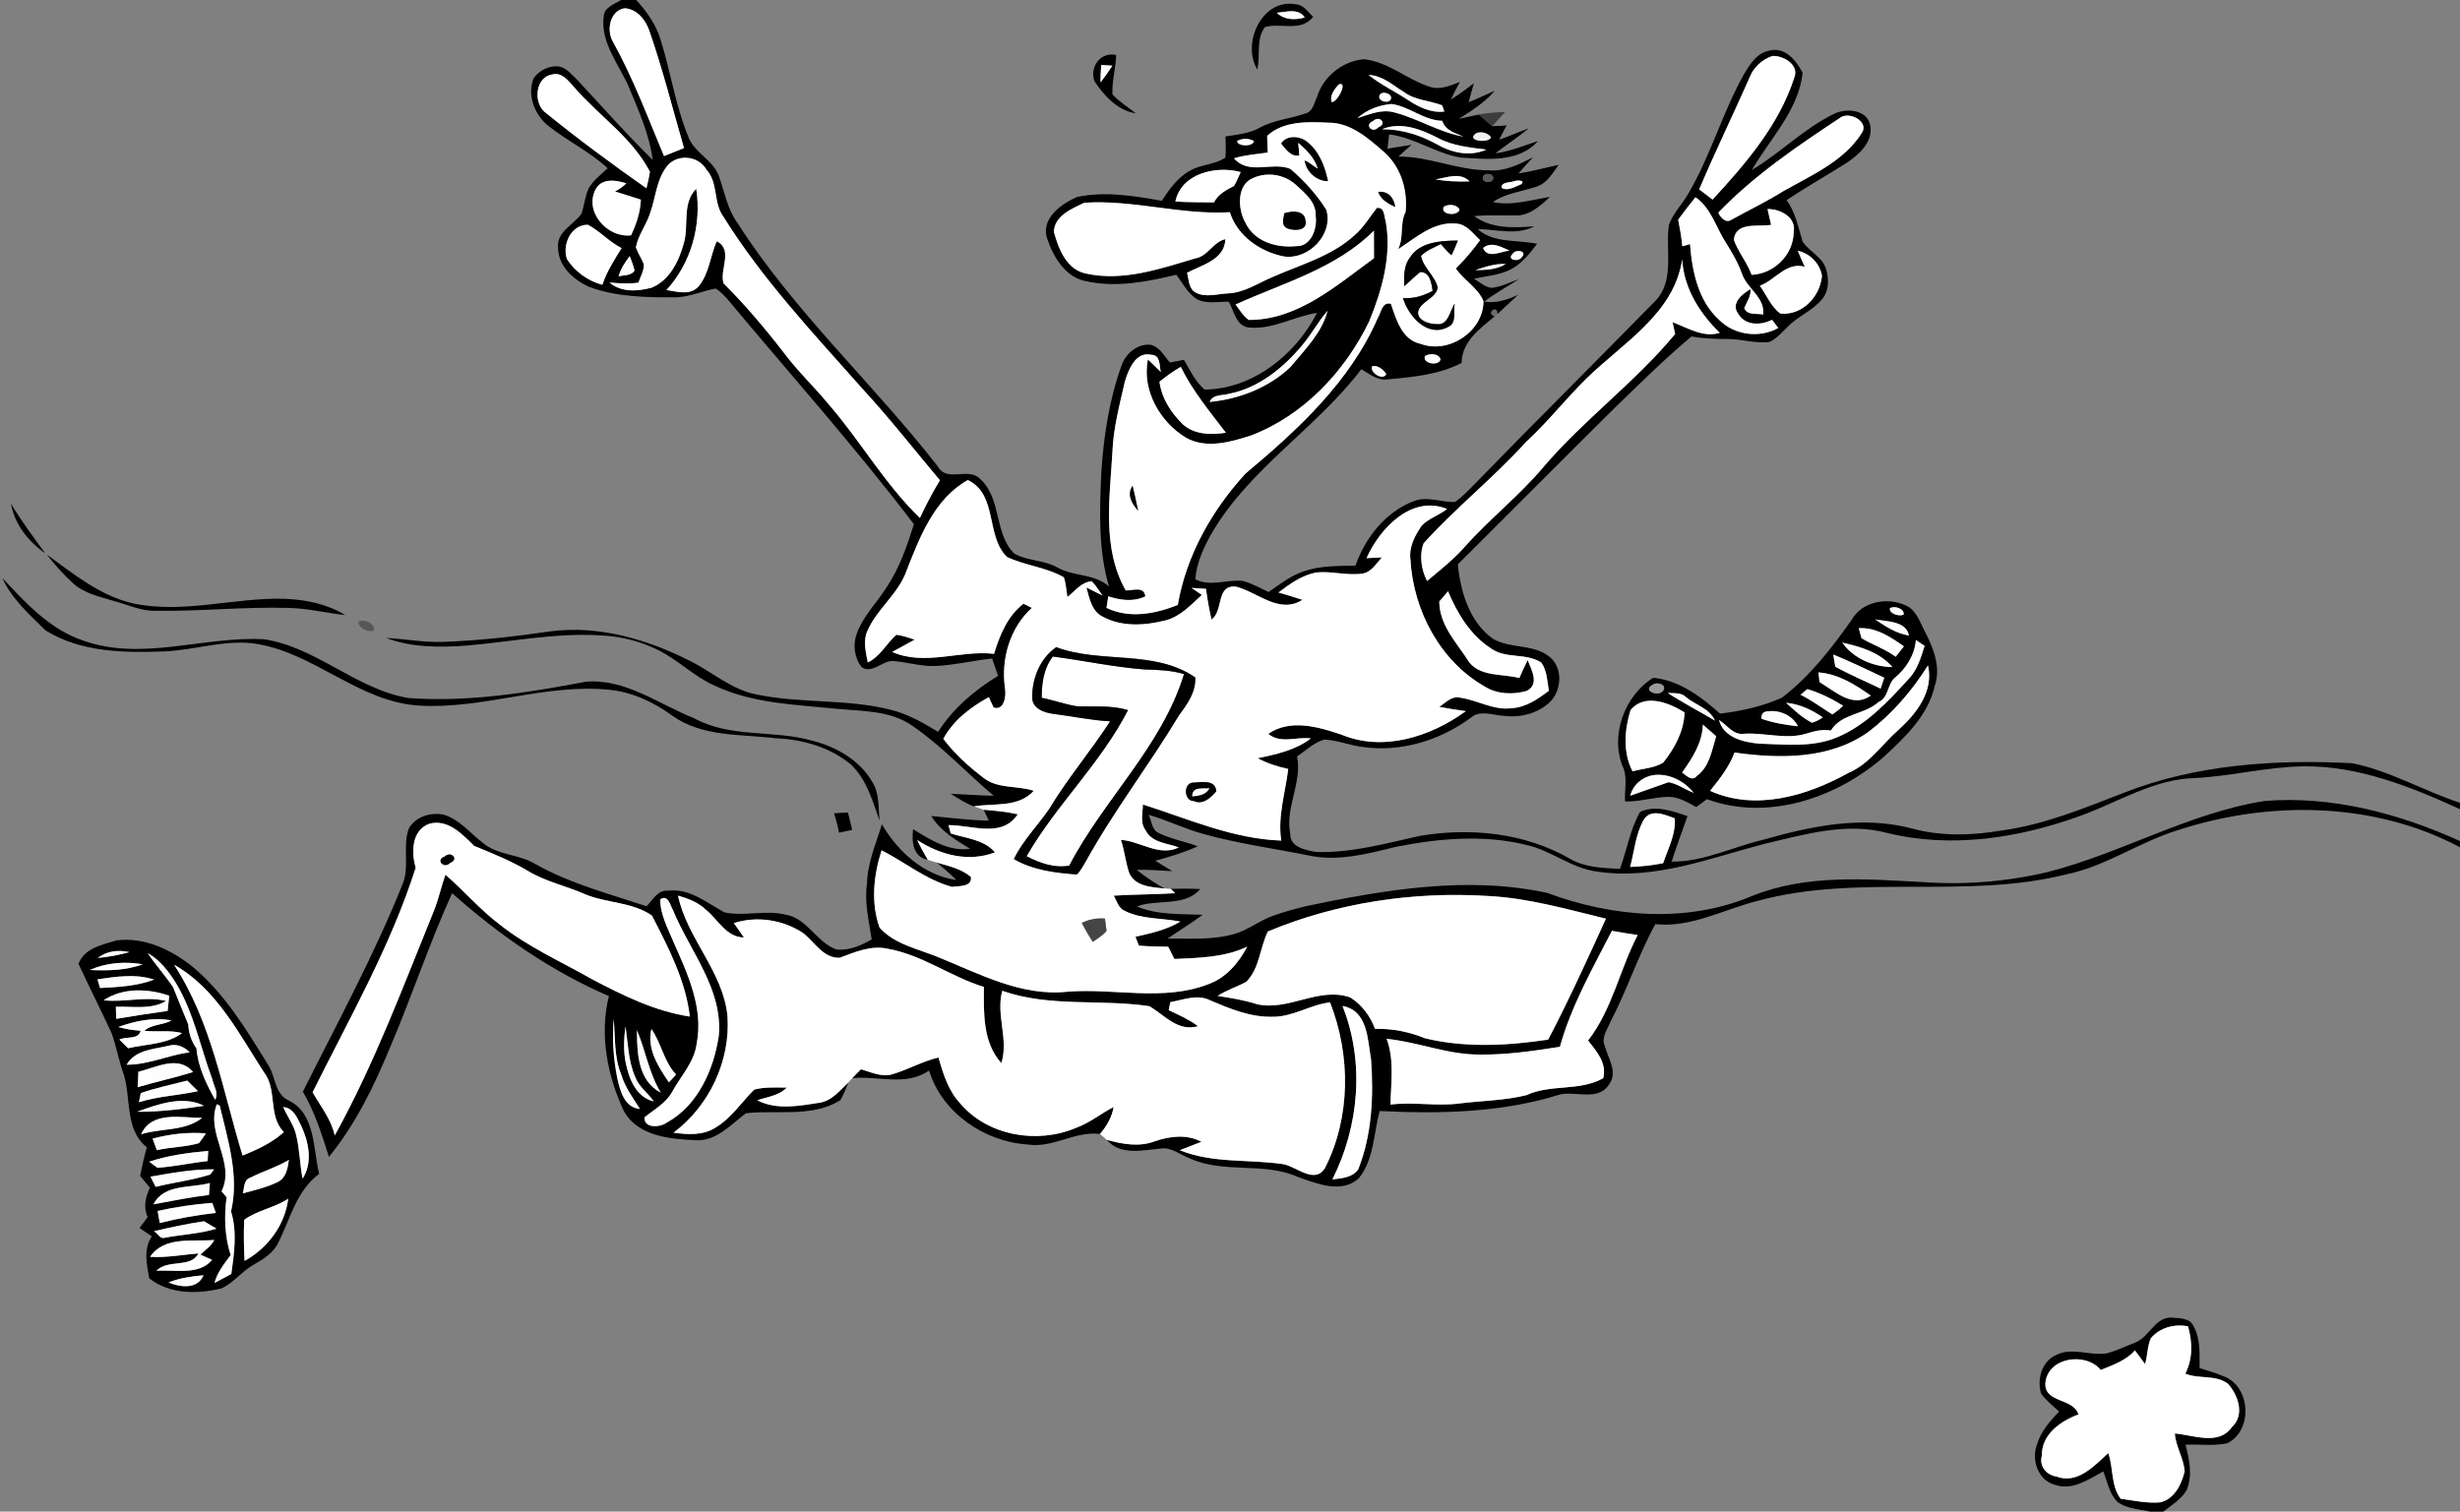 <?xml version="1.0" encoding="UTF-8" ?>
<!DOCTYPE svg PUBLIC "-//W3C//DTD SVG 1.1//EN" "http://www.w3.org/Graphics/SVG/1.1/DTD/svg11.dtd">
<svg width="615pt" height="378pt" viewBox="0 0 615 378" version="1.1" xmlns="http://www.w3.org/2000/svg">
<rect x="0" y="0" width="615" height="378" fill="#808080" stroke="none"/>
<g id="#000000ff">
<path fill="#000000" opacity="1.00" d=" M 155.26 0.00 L 159.04 0.00 C 161.68 2.84 163.97 6.10 165.12 9.85 C 167.65 17.84 168.83 26.25 172.01 34.03 C 173.46 38.24 178.33 39.93 179.77 44.15 C 181.14 48.04 181.84 52.25 184.31 55.67 C 198.53 77.94 218.26 95.86 234.43 116.61 C 236.69 120.83 242.20 116.60 245.12 119.86 C 250.44 124.73 248.49 133.45 253.58 138.44 C 256.85 140.31 260.90 139.99 264.21 141.83 C 268.31 144.25 273.57 143.36 277.24 146.66 C 274.52 137.35 274.90 127.52 275.34 117.93 C 275.94 108.93 277.33 99.89 280.39 91.37 C 281.44 88.39 284.44 85.80 287.73 86.24 C 289.96 86.79 291.06 89.04 292.46 90.65 C 293.63 90.43 294.80 90.21 295.98 89.99 C 297.52 92.57 298.82 95.42 301.13 97.42 C 313.17 97.32 323.94 88.67 329.24 78.26 C 323.50 79.09 318.15 82.50 312.24 81.90 C 309.00 81.56 308.54 77.76 307.19 75.45 C 304.51 75.40 301.61 76.10 299.14 74.77 C 296.92 73.27 295.64 70.81 294.09 68.70 C 286.77 70.46 279.06 71.98 271.58 70.33 C 266.42 69.41 263.41 64.39 261.85 59.83 C 260.02 54.76 265.26 51.00 269.28 49.25 C 276.29 47.78 283.51 48.98 290.46 50.21 C 292.35 47.30 294.45 44.33 297.58 42.64 C 300.30 41.06 303.74 41.22 306.35 39.41 C 306.54 37.65 306.39 35.87 306.38 34.11 C 309.28 33.66 312.30 33.41 314.91 31.95 C 318.45 30.00 322.55 29.71 326.31 28.38 C 328.28 27.93 328.54 25.67 329.30 24.13 C 330.84 19.08 335.76 15.23 340.99 14.81 C 347.04 15.45 351.74 19.87 357.40 21.69 C 359.98 22.58 362.58 21.39 364.97 20.50 C 364.18 21.94 363.41 23.40 362.71 24.89 C 364.71 23.65 366.62 22.25 368.48 20.81 C 368.02 22.39 367.57 23.98 367.16 25.57 C 369.37 24.68 371.53 23.65 373.72 22.67 C 371.21 25.61 367.93 27.68 364.70 29.72 C 366.35 29.38 368.00 29.00 369.66 28.65 C 370.77 29.62 371.89 30.60 373.04 31.55 C 374.24 31.56 375.45 31.46 376.66 31.36 C 376.00 32.54 375.38 33.74 374.79 34.95 C 377.29 34.07 379.72 32.99 382.21 32.08 C 379.51 34.29 376.59 36.20 373.85 38.35 C 377.55 37.85 381.00 36.43 384.51 35.25 C 379.66 40.76 371.81 39.78 365.25 39.41 C 358.99 38.41 353.65 34.40 347.29 33.61 C 347.19 34.51 346.98 36.29 346.87 37.18 C 348.87 36.86 350.88 36.54 352.89 36.21 C 351.77 37.18 350.67 38.16 349.59 39.16 C 357.25 39.09 364.38 42.58 372.06 42.59 C 376.09 42.96 379.80 41.13 383.27 39.30 C 382.04 40.65 380.80 41.99 379.62 43.37 C 383.01 42.87 386.31 41.94 389.66 41.22 C 388.13 43.37 386.66 45.94 383.95 46.74 C 380.35 47.92 376.42 48.32 373.22 50.52 C 378.05 51.55 382.77 49.95 387.50 49.25 C 385.11 51.39 382.47 53.95 379.02 53.87 C 375.52 53.94 372.02 53.71 368.53 54.04 C 372.95 57.25 378.42 57.00 383.58 56.59 C 379.13 58.96 374.12 57.32 369.39 57.29 C 373.52 60.90 379.29 59.92 384.29 60.97 C 382.33 63.47 380.32 66.11 377.39 67.52 C 374.59 68.84 371.45 69.05 368.47 69.71 C 369.94 70.50 371.25 71.88 373.01 71.98 C 375.36 71.72 377.48 70.57 379.69 69.82 C 376.83 71.71 373.77 73.29 371.08 75.42 C 374.04 75.91 376.88 74.95 379.54 73.72 C 377.78 75.32 376.07 76.98 374.32 78.57 C 374.43 76.01 371.34 78.34 373.69 79.10 C 370.00 82.17 365.43 85.44 365.41 90.75 C 359.66 93.72 353.20 94.30 346.87 94.87 C 344.36 95.25 342.36 93.48 340.33 92.33 C 329.15 107.04 312.56 117.01 303.07 133.10 C 301.00 136.72 299.15 140.63 298.82 144.84 C 302.57 146.85 306.76 144.79 310.71 145.28 C 312.99 145.87 315.05 147.07 317.17 148.05 C 319.91 146.12 322.60 144.01 325.81 142.91 C 329.99 141.43 334.49 141.55 338.87 141.44 C 341.34 134.43 346.36 128.05 353.43 125.32 C 356.78 124.02 360.28 125.60 363.70 125.55 C 365.45 124.40 366.87 122.84 368.34 121.38 C 383.46 105.80 398.89 90.54 414.06 75.02 C 418.71 69.87 416.30 62.42 417.24 56.21 C 418.31 53.24 420.67 50.96 422.19 48.22 C 427.66 38.86 430.59 28.28 435.85 18.82 C 437.40 16.21 439.22 13.11 442.53 12.63 C 446.28 11.68 449.17 15.26 450.67 18.23 C 449.60 27.62 442.54 34.65 437.97 42.50 C 445.13 38.25 451.03 32.07 458.58 28.45 C 461.62 26.94 466.97 27.41 467.58 31.49 C 468.25 35.54 464.74 38.65 461.72 40.69 C 456.72 43.86 451.56 46.76 446.64 50.05 C 448.89 53.10 449.54 56.86 450.65 60.40 C 452.33 62.97 455.69 64.29 456.57 67.43 C 457.22 69.79 457.27 72.62 455.67 74.63 C 453.28 77.70 449.41 79.05 446.77 81.86 C 445.42 83.15 444.18 84.63 442.48 85.47 C 438.98 86.01 435.51 84.78 432.00 84.77 C 428.95 84.77 425.89 84.68 422.88 84.13 C 415.86 89.99 409.39 96.48 402.83 102.83 C 389.99 115.55 377.27 128.39 364.45 141.13 C 365.16 148.03 367.32 155.49 373.22 159.73 C 377.43 162.21 382.94 161.02 387.00 163.96 C 390.77 166.52 390.58 172.46 387.53 175.51 C 384.53 178.39 380.13 179.53 376.06 179.01 C 373.23 178.89 370.02 177.37 367.60 179.56 C 359.99 185.12 350.37 188.10 340.94 186.83 C 337.61 186.45 334.45 185.10 331.10 184.94 C 328.48 185.67 326.48 187.67 324.27 189.16 C 325.58 195.81 321.22 201.96 322.57 208.58 C 322.49 211.90 326.52 212.62 329.06 213.05 C 337.90 213.34 346.53 210.88 355.09 209.00 C 367.65 206.92 381.17 208.26 392.36 214.68 C 396.16 216.97 400.69 217.03 404.99 217.29 C 406.71 212.57 407.53 207.44 410.01 203.03 C 413.88 201.25 418.11 202.81 421.87 204.09 C 420.53 207.87 419.14 211.64 417.91 215.46 C 425.92 215.56 433.18 211.75 440.84 209.99 C 452.76 206.57 465.51 203.93 477.79 207.13 C 485.18 209.18 492.98 208.96 500.48 207.67 C 511.16 206.20 521.18 202.05 531.16 198.17 C 549.16 191.15 568.85 189.87 587.97 190.85 C 597.44 192.68 605.86 197.80 615.00 200.74 L 615.00 202.35 C 602.74 196.75 589.71 191.51 576.01 191.63 C 566.89 191.74 557.98 194.07 548.90 194.56 C 538.52 194.75 529.57 200.60 520.08 204.02 C 504.74 209.58 487.78 212.25 471.72 208.27 C 461.49 205.57 451.11 208.67 441.15 211.01 C 427.45 214.57 413.54 220.18 399.13 217.93 C 392.81 217.09 387.79 212.66 381.63 211.30 C 370.86 208.63 359.58 209.65 348.82 211.80 C 341.76 213.55 334.39 215.50 327.11 213.91 C 318.27 212.12 309.29 210.95 300.60 208.47 C 296.02 207.21 291.74 205.07 287.17 203.76 C 287.91 205.30 287.92 207.54 289.71 208.33 C 292.80 209.83 296.22 210.43 299.43 211.62 C 296.03 213.20 292.43 214.24 288.83 215.25 C 290.24 216.11 291.67 216.97 293.08 217.85 C 290.12 217.67 287.15 217.46 284.19 217.52 C 286.33 219.31 288.68 220.81 291.11 222.17 C 287.85 221.87 283.44 221.64 282.18 217.96 C 281.38 215.35 281.09 212.61 280.23 210.02 C 285.13 210.38 289.80 214.27 294.71 211.92 C 291.81 210.82 287.88 210.77 286.37 207.57 C 284.96 205.70 285.70 203.30 285.73 201.18 C 297.08 204.78 308.22 209.78 320.31 210.20 C 319.38 204.13 321.34 198.25 322.06 192.29 C 319.41 191.72 316.81 190.90 314.42 189.60 C 319.07 188.65 323.85 187.59 327.71 184.66 C 324.16 184.17 320.11 186.09 317.07 183.50 C 322.57 179.73 329.52 181.74 335.30 183.68 C 345.77 188.08 357.69 184.23 366.46 177.83 C 364.23 177.52 362.01 177.19 359.82 176.76 C 361.41 175.74 362.91 173.96 365.02 174.46 C 369.39 175.06 373.42 177.72 377.96 177.09 C 381.50 176.88 384.48 174.81 387.21 172.74 C 386.82 170.35 386.77 167.74 385.33 165.69 C 381.50 163.18 376.45 164.84 372.75 162.15 C 367.60 158.83 364.33 153.39 362.01 147.86 C 361.46 148.50 360.37 149.78 359.82 150.42 C 359.86 156.52 364.35 160.87 367.37 165.71 C 370.42 169.31 375.69 168.44 379.83 169.55 C 380.49 168.04 381.17 166.54 381.91 165.07 C 382.90 167.50 384.94 171.19 381.66 172.78 C 378.26 173.74 374.32 173.65 371.26 171.72 C 360.02 165.37 353.34 152.64 352.61 139.96 C 352.19 136.85 353.71 133.91 355.44 131.43 C 357.21 129.60 359.78 128.85 361.77 127.28 C 352.90 123.67 344.94 132.14 341.63 139.58 C 342.90 139.51 344.18 139.44 345.47 139.39 C 344.04 140.93 342.83 143.13 340.56 143.44 C 336.74 143.99 332.92 142.77 329.10 143.15 C 325.52 143.82 322.47 146.00 319.62 148.16 C 321.62 148.76 323.63 149.32 325.61 150.00 C 319.80 153.69 314.43 148.06 308.95 146.69 C 303.93 146.23 305.96 152.68 302.88 154.93 C 302.28 152.39 301.85 149.83 301.50 147.25 C 300.29 147.17 299.09 147.09 297.88 147.01 C 298.74 147.60 299.60 148.18 300.47 148.77 C 297.73 151.26 295.07 154.21 291.34 155.15 C 286.25 156.44 280.47 156.81 275.72 154.23 C 272.92 152.91 272.35 149.58 271.60 146.91 C 272.94 147.57 274.26 148.25 275.61 148.90 C 274.77 147.69 273.97 146.44 272.96 145.37 C 270.35 145.51 268.76 147.82 266.86 149.29 C 266.56 147.65 266.51 145.95 265.96 144.37 C 261.55 141.83 256.30 141.44 251.75 139.28 C 246.38 134.11 249.48 123.59 241.95 120.05 C 233.62 124.71 229.95 134.25 226.65 142.69 C 224.64 148.50 219.25 152.21 216.85 157.78 C 215.70 160.30 216.46 163.08 216.95 165.66 C 220.06 164.16 221.60 160.94 224.09 158.73 C 225.66 158.93 227.16 159.48 228.67 159.95 C 226.81 161.01 224.91 161.99 223.05 163.03 C 231.27 166.62 240.01 162.53 248.51 163.50 C 249.95 158.81 251.86 154.07 255.87 150.97 C 256.39 151.23 257.43 151.75 257.96 152.01 C 252.45 157.04 250.22 164.78 251.24 172.07 C 251.61 173.96 251.06 177.83 248.39 176.92 C 248.09 176.27 247.51 174.98 247.21 174.33 C 242.65 176.85 238.36 180.08 235.83 184.76 C 238.61 188.45 242.05 191.58 245.71 194.38 C 249.28 197.36 254.26 196.36 258.44 197.75 C 254.59 202.03 248.57 200.78 243.49 201.65 C 241.41 200.91 239.56 199.68 237.70 198.51 C 241.28 198.64 244.85 198.94 248.43 198.99 C 241.66 193.27 235.59 186.69 228.29 181.63 C 222.71 177.59 215.58 177.88 209.04 177.23 C 198.78 176.20 188.09 175.93 178.59 171.42 C 173.44 169.14 169.46 164.94 164.40 162.49 C 159.94 160.29 155.02 159.10 150.06 158.88 C 138.86 158.21 127.79 160.48 116.68 161.44 C 109.94 161.92 102.96 161.96 96.55 159.54 C 101.36 159.76 106.14 160.72 110.97 160.51 C 119.89 160.18 128.77 159.17 137.59 157.88 C 149.72 156.30 161.93 159.88 172.66 165.36 C 178.22 168.14 183.06 172.60 189.35 173.71 C 200.30 175.95 211.69 174.73 222.56 177.46 C 226.88 178.50 230.76 180.73 234.53 183.01 C 238.26 177.14 243.64 172.61 249.52 169.00 C 249.02 167.55 248.52 166.10 248.02 164.66 C 243.33 165.19 238.71 166.31 233.99 166.54 C 230.28 166.72 226.71 165.52 223.04 165.28 C 220.42 165.38 217.94 168.54 215.43 166.85 C 213.56 164.46 213.15 161.13 214.24 158.32 C 215.86 153.97 219.27 150.66 221.71 146.78 C 224.89 142.00 226.77 136.53 228.48 131.09 C 213.76 111.75 197.56 93.61 181.99 74.96 C 181.07 73.93 180.11 72.90 178.95 72.15 C 175.63 72.74 172.50 74.23 169.10 74.34 C 161.76 74.38 154.20 74.32 147.23 71.72 C 143.37 69.95 139.57 66.58 139.53 62.01 C 139.05 57.97 143.39 56.26 145.38 53.44 C 146.06 51.35 146.25 49.10 147.17 47.08 C 148.34 45.07 150.26 43.65 151.92 42.07 C 147.50 37.99 142.04 35.35 137.33 31.67 C 133.71 28.93 131.68 23.89 133.42 19.53 C 134.86 17.56 137.40 16.29 139.86 16.64 C 141.68 17.05 142.89 18.63 144.19 19.85 C 150.49 26.59 156.58 33.54 163.18 39.99 C 162.34 33.57 159.63 27.63 157.18 21.70 C 154.73 16.04 150.10 10.69 150.92 4.15 C 151.02 1.80 153.61 1.07 155.26 0.00 M 153.31 10.56 C 158.34 19.68 162.00 29.44 166.00 39.03 C 167.67 38.36 169.33 37.70 171.00 37.03 C 168.16 27.22 165.67 17.30 162.32 7.65 C 161.37 4.93 159.23 2.21 156.12 2.07 C 152.40 2.68 151.53 7.77 153.31 10.56 M 437.39 19.41 C 433.26 28.76 428.78 37.95 424.80 47.36 C 425.91 48.21 427.03 49.06 428.14 49.91 C 436.42 40.92 444.76 31.27 448.56 19.44 C 449.89 16.23 445.89 13.89 443.13 13.99 C 440.57 14.84 438.33 16.85 437.39 19.41 M 136.07 27.91 C 144.32 34.63 152.89 40.97 161.61 47.08 C 161.96 45.72 162.26 44.34 162.49 42.96 C 158.01 34.32 149.58 28.89 143.38 21.63 C 142.00 20.09 140.45 18.03 138.08 18.61 C 133.93 19.22 133.28 25.37 136.07 27.91 M 342.13 18.74 C 345.18 21.17 348.73 22.86 351.98 25.00 C 354.68 26.76 357.75 28.31 361.08 27.89 C 360.94 27.50 360.67 26.73 360.53 26.34 C 357.39 25.13 353.78 25.09 351.00 23.03 C 348.21 21.31 345.59 18.84 342.13 18.74 M 350.00 20.00 C 350.62 20.62 350.62 20.62 350.00 20.00 C 349.35 19.35 349.35 19.35 350.00 20.00 M 334.64 21.13 C 333.67 22.27 332.30 23.97 332.95 25.53 C 334.36 25.61 337.14 20.14 334.64 21.13 M 345.02 23.58 C 344.05 25.04 346.64 26.03 347.58 25.05 C 348.52 23.65 345.92 22.63 345.02 23.58 M 339.34 29.55 C 342.35 28.61 345.47 27.18 348.69 28.14 C 354.57 29.68 359.81 33.11 365.86 34.16 C 363.78 33.25 361.32 32.65 360.56 30.21 C 355.94 30.11 352.36 26.62 347.89 26.01 C 344.76 26.26 341.68 27.44 339.34 29.55 M 460.36 29.24 C 449.52 36.41 438.63 43.76 429.57 53.17 C 430.04 54.32 431.44 55.88 432.77 54.99 C 437.11 52.59 441.60 50.45 445.81 47.81 C 452.83 43.82 460.86 40.40 465.38 33.36 C 467.41 30.61 462.75 27.96 460.36 29.24 M 343.29 30.27 C 340.94 31.17 343.10 33.52 344.60 31.83 C 346.95 30.89 344.83 28.74 343.29 30.27 M 316.79 33.97 C 316.82 35.36 316.87 36.75 316.95 38.14 C 314.13 38.58 311.25 38.73 308.51 39.59 C 312.22 43.92 318.02 40.34 322.59 42.23 C 326.06 45.17 329.15 48.62 331.58 52.46 C 333.40 58.55 327.26 64.96 321.07 64.15 C 315.12 63.02 309.35 59.04 307.46 53.07 C 295.24 53.79 283.30 49.90 271.09 50.70 C 267.98 52.18 263.55 53.97 263.48 58.00 C 264.63 62.25 266.66 67.47 271.54 68.41 C 280.72 70.44 290.00 67.24 298.75 64.63 C 301.98 64.13 303.23 60.49 306.35 59.80 C 306.15 64.97 300.50 66.23 296.76 68.22 C 297.25 69.95 297.13 72.25 298.99 73.20 C 301.47 74.46 304.34 73.49 306.97 73.37 C 311.10 73.21 314.56 70.75 318.26 69.22 C 325.26 66.13 332.98 64.06 338.73 58.74 C 340.95 56.83 342.41 54.26 344.22 51.99 C 346.22 51.75 345.97 54.06 346.43 55.38 C 347.96 63.87 345.52 72.49 342.32 80.32 C 336.28 92.86 325.95 103.84 312.80 108.89 C 307.63 110.55 301.58 112.31 296.50 109.46 C 289.97 105.51 285.45 97.62 286.97 89.88 C 288.07 90.91 289.13 91.98 290.20 93.04 C 289.82 91.46 290.16 88.76 287.85 88.73 C 283.89 87.79 282.08 92.51 281.19 95.52 C 279.90 101.28 278.33 107.05 278.11 112.98 C 277.46 124.55 275.43 137.04 281.43 147.65 C 283.20 147.71 286.00 146.49 286.34 149.12 C 283.40 150.57 280.06 150.11 277.07 149.12 C 276.95 149.84 276.73 151.28 276.62 152.01 C 282.31 154.76 288.82 153.54 294.45 151.27 C 296.57 138.89 302.98 127.57 311.40 118.40 C 324.48 107.46 337.57 95.40 344.47 79.45 C 345.32 78.08 345.53 75.41 347.72 75.97 C 349.07 79.88 350.47 85.00 355.16 85.98 C 362.21 88.62 370.88 82.85 370.87 75.29 C 369.46 71.95 365.98 70.09 363.96 67.14 C 366.17 64.94 368.20 62.58 370.02 60.05 C 368.23 58.42 366.68 56.03 364.01 55.91 C 358.38 55.37 353.93 59.47 349.53 62.32 C 351.02 59.32 349.89 55.96 351.40 52.97 C 351.96 47.50 350.21 41.70 345.99 38.00 C 342.04 34.55 337.57 30.58 332.01 30.68 C 326.86 30.42 320.84 30.24 316.79 33.97 M 345.49 32.32 C 350.27 32.29 354.85 33.69 359.02 35.97 C 362.81 38.19 367.41 39.26 371.58 37.42 C 367.48 36.87 363.25 36.52 359.52 34.52 C 355.26 32.32 350.22 30.34 345.49 32.32 M 369.05 33.32 C 366.23 35.24 372.18 35.93 372.76 34.33 C 371.98 33.25 370.28 32.78 369.05 33.32 M 309.27 35.27 C 309.44 36.71 313.29 36.69 313.50 35.29 C 312.29 34.55 310.48 34.54 309.27 35.27 M 167.10 41.15 C 164.09 44.55 163.99 49.33 162.49 53.41 C 161.54 56.32 159.53 58.81 158.97 61.85 C 159.48 63.34 160.41 64.64 160.97 66.12 C 161.00 67.74 160.10 69.19 159.60 70.69 C 157.20 71.00 154.78 70.88 152.38 70.65 C 155.33 73.16 159.38 72.88 162.90 71.94 C 167.37 70.12 169.68 65.40 170.91 61.00 C 172.32 56.46 170.37 50.94 174.06 47.20 C 175.44 56.20 172.81 65.78 166.61 72.53 C 169.27 72.91 172.64 73.99 174.69 71.56 C 177.31 68.38 177.56 63.99 179.19 60.31 C 183.44 62.53 179.78 67.49 180.90 70.87 C 186.30 76.25 191.22 82.06 195.88 88.10 C 199.27 92.67 203.42 96.58 207.04 100.95 C 215.06 110.18 221.15 120.98 229.97 129.53 C 231.47 126.30 233.13 123.14 234.98 120.10 C 228.57 112.49 222.44 104.63 215.70 97.32 C 203.44 83.48 190.64 69.92 180.84 54.17 C 178.27 50.70 179.63 45.72 176.61 42.43 C 174.72 39.08 169.81 38.42 167.10 41.15 M 293.85 50.39 C 297.06 50.61 300.27 50.57 303.49 50.61 C 304.56 48.55 306.52 47.51 308.50 46.51 C 309.16 45.40 309.63 44.20 310.17 43.03 C 304.02 41.36 295.32 43.33 293.85 50.39 M 313.40 44.47 C 309.12 46.05 309.40 52.32 311.35 55.68 C 313.57 60.43 319.14 62.05 324.02 61.55 C 327.78 61.71 329.36 57.13 328.92 53.99 C 329.09 50.55 326.17 48.22 323.87 46.13 C 321.04 43.62 316.87 42.95 313.40 44.47 M 358.85 44.86 C 361.67 45.34 364.53 45.47 367.39 45.35 C 365.04 42.95 361.67 44.44 358.85 44.86 M 370.74 44.20 C 370.34 45.62 372.75 46.00 373.26 44.83 C 373.65 43.40 371.23 43.02 370.74 44.20 M 148.96 47.25 C 145.89 52.86 151.83 59.58 157.76 58.84 C 159.10 56.04 160.08 53.05 160.22 49.93 C 158.08 49.21 155.91 48.58 153.76 47.89 C 154.78 47.32 155.78 46.70 156.58 45.84 C 154.03 45.04 150.54 44.46 148.96 47.25 M 378.49 45.33 C 377.53 45.68 375.27 45.46 375.39 46.95 C 376.92 47.92 378.81 46.64 380.29 46.07 C 381.54 44.99 379.01 45.03 378.49 45.33 M 419.55 54.92 C 419.97 57.13 420.38 59.35 420.58 61.59 C 421.22 61.40 421.86 61.22 422.51 61.04 C 423.02 67.86 424.56 75.34 429.90 80.09 C 433.68 83.84 439.93 84.61 444.56 82.02 C 444.17 81.51 443.40 80.48 443.01 79.97 C 440.17 81.41 436.27 81.49 434.51 78.39 C 432.65 75.83 435.59 73.47 437.63 72.29 C 437.80 74.06 436.70 75.48 436.06 77.03 C 436.80 78.95 439.19 78.30 440.80 78.65 C 441.25 74.35 436.82 72.23 435.54 68.57 C 434.52 65.74 433.02 63.12 431.40 60.59 C 428.96 56.78 427.77 52.01 423.87 49.32 C 422.37 51.14 420.96 53.03 419.55 54.92 M 360.94 51.71 C 359.97 53.76 364.50 54.14 364.88 52.40 C 364.22 51.07 362.07 50.97 360.94 51.71 M 441.88 52.28 C 442.17 53.60 442.47 54.91 442.78 56.22 C 439.59 56.82 433.92 55.31 433.46 59.97 C 434.55 63.07 436.80 65.62 437.91 68.73 C 443.59 68.45 448.37 63.70 448.43 57.97 C 449.09 54.32 445.01 52.20 441.88 52.28 M 141.75 64.82 C 143.80 67.96 146.97 70.25 150.59 71.22 C 151.68 67.90 153.59 64.99 155.39 62.04 C 152.30 60.50 150.01 57.80 146.97 56.21 C 142.71 56.17 140.49 61.22 141.75 64.82 M 308.89 76.15 C 309.92 77.47 310.77 79.01 312.17 80.00 C 324.47 80.05 334.11 71.37 343.50 64.57 C 343.50 62.27 343.50 59.98 343.48 57.68 C 334.03 67.16 320.75 70.75 308.89 76.15 M 370.77 62.02 C 371.86 64.84 375.27 62.83 377.39 62.67 C 375.31 61.78 372.85 60.28 370.77 62.02 M 378.17 63.46 C 376.54 65.06 379.69 65.57 380.42 64.33 C 382.02 62.75 378.87 62.22 378.17 63.46 M 449.46 62.72 C 449.99 64.07 450.59 65.39 451.19 66.71 C 446.53 65.42 443.86 70.03 439.96 71.46 C 441.67 73.78 442.71 76.68 445.11 78.42 C 450.58 78.93 455.04 74.16 455.49 68.99 C 454.99 65.92 452.51 63.36 449.46 62.72 M 154.65 69.10 C 156.02 68.77 157.71 68.98 158.64 67.70 C 158.38 66.44 157.88 65.25 157.44 64.05 C 156.25 65.58 155.17 67.21 154.65 69.10 M 396.63 94.64 C 391.41 99.76 386.92 105.57 381.51 110.51 C 373.47 119.44 363.96 126.92 355.92 135.85 C 354.76 138.81 355.31 142.45 356.77 145.29 C 359.92 142.63 363.20 140.08 365.96 136.99 C 372.21 129.91 379.72 124.07 385.82 116.83 C 395.97 104.89 408.80 95.60 418.79 83.51 C 418.57 82.53 418.35 81.55 418.13 80.57 C 421.94 81.97 425.73 84.51 429.96 83.23 C 424.90 78.37 420.96 72.04 420.55 64.88 C 418.50 78.50 405.65 85.80 396.63 94.64 M 368.87 67.54 C 371.45 67.52 374.15 67.43 376.43 66.03 C 373.81 65.86 371.31 66.74 368.87 67.54 M 325.45 86.46 C 320.74 92.07 314.62 97.03 307.27 98.47 C 305.56 98.96 303.25 98.55 302.41 100.51 C 309.83 99.81 317.28 96.91 322.69 91.70 C 326.22 87.39 330.46 83.28 331.89 77.71 C 329.51 80.45 327.82 83.70 325.45 86.46 M 356.27 89.02 C 355.42 90.90 359.75 91.70 360.13 89.83 C 359.63 88.33 357.40 88.32 356.27 89.02 M 343.03 91.60 C 342.37 93.21 345.84 95.29 346.56 93.54 C 345.88 92.47 344.35 91.17 343.03 91.60 M 289.87 95.45 C 290.42 99.65 292.81 103.30 295.80 106.19 C 298.72 108.73 302.85 108.79 306.47 108.21 C 302.43 102.92 298.15 97.76 295.19 91.74 C 293.31 92.82 291.55 94.09 289.87 95.45 M 410.96 204.95 C 408.90 208.55 408.59 212.84 407.54 216.79 C 410.31 216.70 413.07 216.40 415.78 215.86 C 417.02 212.19 418.99 208.63 418.68 204.64 C 416.27 203.76 412.74 202.14 410.96 204.95 Z" />
<path fill="#000000" opacity="1.00" d=" M 320.26 35.90 C 321.57 33.71 324.86 33.95 326.69 35.36 C 329.82 37.73 331.25 41.60 332.04 45.31 C 329.17 45.41 326.40 42.86 326.15 40.10 C 327.38 40.54 328.31 41.52 329.44 42.17 C 328.63 39.47 326.63 37.47 324.53 35.73 C 324.67 36.77 324.78 37.82 324.83 38.87 C 322.79 39.33 321.37 37.27 320.26 35.90 Z" />
<path fill="#000000" opacity="1.00" d=" M 321.05 53.29 C 323.02 52.67 326.20 52.43 326.42 55.22 C 326.93 57.84 323.45 57.82 321.80 57.14 C 320.15 56.37 320.86 54.66 321.05 53.29 Z" />
<path fill="#000000" opacity="1.00" d=" M 462.93 154.99 C 465.49 150.35 472.02 149.24 476.55 151.45 C 479.15 152.65 479.97 155.61 481.22 157.94 C 483.39 162.08 485.31 166.98 483.65 171.65 C 481.98 178.93 476.35 184.25 471.08 189.15 C 459.31 199.51 441.97 205.46 426.74 199.85 C 425.84 200.49 424.95 201.15 424.06 201.81 C 421.85 200.63 419.57 199.20 416.97 199.27 C 413.37 199.36 409.88 200.52 406.27 200.42 C 406.10 197.70 406.82 194.88 405.93 192.25 C 402.28 184.34 406.05 173.94 413.31 169.50 C 419.73 170.08 425.33 174.25 430.00 178.45 C 435.31 177.82 440.60 176.66 445.50 174.47 C 452.46 169.12 457.90 162.13 462.93 154.99 M 472.47 152.10 C 472.27 153.49 474.82 154.21 475.90 153.71 C 476.17 152.17 473.59 151.39 472.47 152.10 M 468.80 154.90 C 471.38 156.64 474.06 158.43 477.22 158.91 C 476.57 155.30 471.69 155.42 468.80 154.90 M 464.69 157.09 C 464.86 157.72 465.21 158.97 465.38 159.60 C 468.17 161.25 471.29 162.30 473.92 164.23 C 474.43 163.58 475.46 162.28 475.97 161.63 C 472.62 159.27 469.00 156.84 464.69 157.09 M 478.97 160.04 C 478.67 163.82 476.52 167.22 473.61 169.58 C 471.81 171.25 472.14 174.51 469.63 175.56 C 466.06 178.79 460.40 178.34 457.72 182.68 C 455.63 182.33 453.60 182.81 451.62 183.44 C 446.49 185.03 441.22 183.14 436.00 183.49 C 433.31 183.89 431.77 181.31 429.76 180.05 C 430.86 184.46 435.99 185.66 439.92 185.97 C 446.35 186.15 453.12 186.96 459.22 184.40 C 466.39 181.43 471.84 175.62 476.96 170.00 C 479.28 167.72 480.21 164.53 481.15 161.52 C 480.60 161.15 479.51 160.41 478.97 160.04 M 460.59 160.70 C 463.30 164.65 468.37 166.76 473.09 166.81 C 469.95 163.14 465.13 161.71 460.59 160.70 M 458.30 163.67 C 458.43 164.43 458.70 165.97 458.83 166.73 C 462.50 168.75 466.38 170.37 470.15 172.20 C 470.46 171.29 470.76 170.38 471.07 169.48 C 466.84 167.46 462.62 165.46 458.30 163.67 M 467.04 183.08 C 457.35 189.93 444.89 189.77 433.63 188.19 C 432.30 191.80 429.88 194.80 427.52 197.77 C 438.87 202.88 451.81 199.02 462.13 193.26 C 467.32 191.07 470.46 186.18 474.56 182.56 C 479.08 178.51 483.48 172.88 482.00 166.39 C 478.02 172.74 473.01 178.55 467.04 183.08 M 454.62 168.15 C 454.68 168.75 454.82 169.96 454.88 170.57 C 458.70 172.82 463.13 177.20 467.70 173.95 C 463.78 171.18 459.53 168.51 454.62 168.15 M 413.27 171.20 C 410.34 172.60 414.52 174.39 415.77 172.74 C 416.86 171.24 414.26 170.41 413.27 171.20 M 416.92 173.28 C 420.75 175.77 424.81 177.86 428.73 180.20 C 427.40 177.15 423.98 176.35 421.59 174.40 C 420.36 173.10 418.51 173.42 416.92 173.28 M 450.13 173.73 C 452.93 175.12 455.43 177.00 458.08 178.65 C 459.05 178.02 459.95 177.29 460.78 176.48 C 457.97 174.76 455.01 173.25 451.85 172.33 C 451.42 172.68 450.56 173.38 450.13 173.73 M 407.63 177.60 C 406.10 182.55 405.69 188.16 408.14 192.90 C 410.67 192.16 413.51 192.12 415.78 190.72 C 418.68 187.13 420.97 182.87 421.14 178.16 C 417.30 175.71 411.05 173.29 407.63 177.60 M 446.53 175.75 C 448.55 177.58 450.56 179.52 453.03 180.74 C 453.99 180.42 454.87 179.97 455.69 179.39 C 452.96 177.49 449.88 176.05 446.53 175.75 M 440.37 179.73 C 443.30 180.78 446.41 181.27 449.49 181.62 C 448.18 178.94 444.97 177.52 442.08 177.87 C 440.84 177.90 440.27 178.52 440.37 179.73 M 420.53 193.18 C 421.54 193.90 423.00 195.49 424.14 194.10 C 427.37 191.80 427.95 187.63 429.04 184.11 C 427.93 183.13 426.82 182.17 425.72 181.21 C 425.57 185.77 423.08 189.59 420.53 193.18 M 407.57 198.98 C 410.74 197.82 413.96 196.77 417.12 195.60 C 419.40 195.99 421.30 197.47 423.45 198.26 C 421.18 195.46 417.66 193.54 414.00 193.77 C 411.02 193.95 408.28 196.03 407.57 198.98 Z" />
<path fill="#000000" opacity="1.00" d=" M 512.03 218.04 C 530.44 213.33 547.22 203.30 566.10 200.30 C 582.92 198.93 599.76 203.42 615.00 210.32 L 615.00 211.87 C 593.53 200.46 567.37 200.14 544.55 207.57 C 534.93 210.49 526.54 216.60 516.63 218.64 C 491.29 225.00 464.60 218.39 439.36 225.29 C 430.88 227.41 422.86 232.04 413.82 231.11 C 409.51 239.00 406.76 247.61 402.59 255.56 C 401.82 257.47 400.23 259.53 401.22 261.64 C 402.03 264.72 404.56 268.15 402.25 271.19 C 399.67 275.40 394.00 272.83 390.04 273.68 C 375.52 278.27 360.02 278.57 344.92 277.83 C 343.38 283.46 343.53 289.97 339.68 294.67 C 335.40 298.54 329.29 296.02 324.60 294.37 C 315.95 290.44 305.93 293.63 297.31 289.61 C 294.93 288.72 292.73 286.73 290.04 287.24 C 285.57 287.63 280.03 289.00 276.71 285.04 C 280.55 286.11 284.74 286.88 288.60 285.43 C 292.40 284.13 296.67 283.54 300.35 285.53 C 298.55 286.24 296.74 286.91 294.94 287.63 C 303.23 291.00 312.32 289.83 320.96 291.14 C 324.19 291.81 328.58 296.09 331.18 292.21 C 337.71 279.46 337.70 263.88 332.51 250.66 C 327.50 251.24 323.13 254.37 318.01 254.26 C 312.59 254.38 307.50 252.26 302.60 250.18 C 299.41 248.52 295.85 250.01 292.58 250.61 C 292.48 251.11 292.28 252.11 292.18 252.61 C 294.70 253.80 297.26 254.93 299.51 256.61 C 294.51 258.07 291.18 253.90 287.38 251.62 C 275.20 249.78 262.43 251.94 250.57 247.77 C 248.91 253.77 252.23 259.86 250.34 265.85 C 245.66 260.68 245.93 253.30 245.97 246.80 C 237.67 244.26 230.49 238.73 221.87 237.24 C 217.70 236.34 213.73 238.08 209.93 239.51 C 205.78 239.68 203.61 235.46 200.67 233.25 C 195.64 229.98 189.19 228.99 183.46 230.84 C 184.31 232.03 185.16 233.22 185.98 234.44 C 181.54 234.35 179.57 230.01 176.51 227.53 C 174.59 225.64 172.03 224.71 169.50 223.96 C 171.79 234.74 180.76 242.91 181.87 254.04 C 182.65 265.24 177.36 276.51 168.39 283.24 C 171.91 283.75 175.77 283.98 178.90 281.96 C 182.84 279.60 185.36 275.65 188.55 272.47 C 191.20 271.78 193.98 271.96 196.70 271.97 C 194.75 274.00 191.84 274.27 189.31 275.14 C 194.11 277.63 199.63 276.57 204.72 275.78 C 207.88 275.39 209.93 272.72 212.10 270.68 C 211.45 272.18 210.94 273.75 210.07 275.14 C 202.97 279.54 194.28 277.49 186.48 278.39 C 182.72 281.19 179.15 285.38 174.02 285.13 C 167.59 284.85 159.56 284.18 156.02 277.94 C 151.83 269.05 149.82 258.78 152.22 249.09 C 137.77 242.84 124.74 233.80 113.03 223.35 C 107.33 235.89 103.02 248.99 97.63 261.65 C 93.61 271.42 88.94 281.06 82.24 289.30 C 80.44 283.72 78.72 278.07 75.72 273.00 C 84.36 255.71 93.65 238.69 100.80 220.70 C 102.37 216.34 100.60 211.50 102.22 207.15 C 103.87 204.23 107.72 203.06 110.88 203.71 C 114.78 204.84 117.38 208.19 120.48 210.59 C 124.25 213.94 129.72 213.51 133.89 216.10 C 142.57 220.97 152.24 223.51 161.63 226.62 C 163.21 225.08 164.43 222.45 167.03 222.74 C 172.47 222.08 176.70 225.81 181.17 228.17 C 186.15 229.21 191.31 227.49 196.30 228.71 C 201.79 229.53 204.10 235.66 209.10 237.43 C 212.22 237.77 215.30 236.48 217.92 234.89 C 217.24 230.28 216.05 225.67 216.75 220.98 C 216.86 215.78 219.00 211.01 220.47 206.12 C 224.45 212.97 231.02 218.93 239.11 220.06 C 237.53 218.52 235.88 217.05 234.15 215.69 C 237.12 216.55 240.30 217.23 242.72 219.28 C 243.09 221.85 239.66 221.53 237.95 221.77 C 231.54 220.01 226.26 215.62 220.40 212.63 C 218.41 218.82 217.66 225.76 219.90 231.97 C 223.67 236.20 229.57 237.28 234.59 239.37 C 244.93 243.56 255.47 249.28 267.01 247.98 C 278.65 247.09 290.82 250.46 302.05 246.13 C 306.50 244.56 309.67 240.78 311.82 236.72 C 306.11 239.44 299.76 239.53 293.59 239.81 C 293.07 238.79 292.55 237.77 292.05 236.75 C 289.60 236.73 287.16 236.66 284.73 236.47 C 284.51 235.91 284.08 234.81 283.86 234.26 C 287.72 233.38 291.65 232.53 295.08 230.46 C 290.48 229.53 285.52 229.93 281.22 227.80 C 279.62 227.14 279.20 225.34 278.45 223.97 C 283.56 223.64 288.68 223.69 293.79 223.36 C 293.52 223.09 292.97 222.55 292.69 222.28 C 295.15 222.21 297.61 222.19 300.07 222.32 C 296.16 226.85 289.36 224.74 284.23 226.67 C 289.42 228.87 295.15 228.51 300.65 228.77 C 297.82 230.88 294.78 232.69 291.90 234.71 C 297.46 234.66 303.17 235.12 308.59 233.55 C 311.97 232.60 314.73 230.30 318.01 229.10 C 320.80 228.06 323.69 227.31 326.57 226.58 C 346.27 222.48 366.85 218.96 386.82 223.29 C 403.08 229.36 421.75 230.94 438.03 224.05 C 451.68 218.54 466.66 219.83 481.00 220.60 C 491.40 221.32 501.89 220.45 512.03 218.04 M 107.30 206.01 C 102.89 207.63 102.79 213.18 103.93 216.98 C 97.64 236.69 87.31 254.71 78.15 273.15 C 80.16 276.66 82.77 279.88 83.69 283.93 C 93.66 265.91 100.82 246.57 108.57 227.53 C 109.70 224.66 110.32 221.64 111.36 218.74 C 115.99 222.74 119.98 227.45 124.87 231.15 C 131.94 236.78 140.26 240.46 148.07 244.90 C 155.77 248.97 163.77 252.88 172.46 254.21 C 171.40 245.14 167.09 236.95 162.99 228.96 C 158.09 225.54 151.74 225.88 146.34 223.65 C 141.64 221.56 136.52 220.51 132.08 217.85 C 127.77 215.27 123.13 213.42 118.52 211.52 C 115.59 208.59 111.88 204.70 107.30 206.01 M 316.97 232.93 C 314.94 237.02 314.94 242.13 311.57 245.52 C 309.22 246.78 306.65 247.58 304.41 249.05 C 307.71 249.56 311.02 250.07 314.21 251.11 C 322.14 252.93 329.67 246.67 337.56 249.42 C 340.47 251.26 342.57 254.07 343.75 257.29 C 348.06 257.16 352.26 258.02 356.25 259.64 C 366.29 262.07 376.94 261.50 387.05 259.97 C 392.22 250.07 396.85 239.90 401.48 229.73 C 391.77 227.38 382.09 224.57 372.07 224.06 C 353.38 222.88 334.27 225.71 316.97 232.93 M 165.07 224.91 C 165.04 228.74 166.98 232.14 168.39 235.58 C 171.91 243.52 175.92 252.08 174.17 260.98 C 173.58 265.62 170.20 269.07 168.05 273.02 C 166.50 275.87 163.56 277.43 161.13 279.40 C 160.94 282.21 164.96 281.96 166.62 280.77 C 174.47 276.49 178.45 267.48 179.70 258.98 C 180.72 247.28 172.52 237.93 168.30 227.73 C 167.62 226.54 167.00 223.51 165.07 224.91 M 402.98 232.77 C 398.14 242.19 392.83 251.49 389.98 261.77 C 383.35 262.81 376.67 263.80 369.94 263.71 C 361.99 263.78 354.52 260.56 346.66 259.78 C 348.64 265.09 347.71 270.72 347.63 276.22 C 353.40 275.49 359.19 276.71 364.97 275.93 C 370.51 275.24 376.18 275.22 381.61 273.86 C 387.70 271.04 394.88 272.96 400.80 269.63 C 401.79 265.87 399.15 262.92 397.02 260.19 C 403.08 252.38 404.92 242.45 409.42 233.82 C 407.27 233.51 405.12 233.16 402.98 232.77 M 335.62 251.56 C 341.21 265.50 339.79 281.63 333.10 294.93 C 335.39 294.67 338.10 294.49 339.55 292.43 C 343.00 283.76 343.43 274.17 342.77 264.97 C 341.89 259.99 341.99 252.69 335.62 251.56 M 154.35 269.75 C 155.08 272.92 156.13 276.95 159.99 277.33 C 158.22 274.54 156.23 271.85 155.28 268.64 C 153.50 264.26 153.83 259.45 153.43 254.84 C 153.01 259.82 153.35 264.85 154.35 269.75 M 156.83 267.39 C 157.67 270.87 159.68 274.55 163.45 275.42 C 161.96 273.30 159.66 271.72 158.76 269.21 C 157.05 265.25 157.01 260.88 156.37 256.68 C 155.90 260.24 155.78 263.91 156.83 267.39 M 159.24 257.63 C 159.26 263.29 159.46 270.23 165.19 273.24 C 162.27 268.40 161.40 262.78 159.24 257.63 M 162.85 257.33 C 161.67 262.29 164.57 266.76 167.23 270.66 C 167.68 270.17 168.57 269.19 169.02 268.70 C 165.94 265.46 165.36 260.88 162.85 257.33 Z" />
<path fill="#000000" opacity="1.00" d=" M 19.63 241.03 C 21.03 237.11 25.65 236.21 29.17 235.16 C 36.10 234.26 42.90 237.53 48.19 241.79 C 56.13 248.40 61.54 257.39 66.90 266.09 C 68.95 268.98 68.58 273.67 72.23 275.21 C 78.92 278.57 78.23 287.29 79.80 293.55 C 74.15 297.69 72.59 304.70 69.63 310.64 C 68.39 313.35 65.77 314.90 63.30 316.33 C 60.43 317.95 58.42 320.77 55.42 322.17 C 49.36 323.65 42.43 323.70 37.30 319.66 C 36.66 316.11 35.83 312.40 37.95 309.16 C 36.92 308.46 35.90 307.78 34.88 307.09 C 35.57 306.17 36.26 305.26 36.93 304.34 C 35.76 301.88 36.38 299.35 37.49 297.01 C 36.67 296.02 35.85 295.04 35.03 294.05 C 35.51 291.65 36.03 289.26 36.72 286.91 C 31.21 282.54 32.78 274.86 30.99 268.83 C 29.72 265.40 29.13 261.76 27.89 258.32 C 25.19 252.53 22.31 246.81 19.63 241.03 M 24.44 239.55 C 27.12 239.32 29.76 238.80 32.35 238.10 C 29.61 237.46 26.72 237.80 24.44 239.55 M 36.94 238.34 C 38.90 241.28 41.28 243.93 43.27 246.85 C 44.50 249.97 45.78 253.07 47.06 256.17 C 47.19 258.36 47.83 260.38 49.12 262.18 C 49.48 266.77 51.59 271.11 53.79 275.02 C 54.75 273.30 53.41 271.52 53.05 269.82 C 50.08 261.83 48.46 253.26 44.02 245.89 C 42.19 242.95 40.00 240.08 36.94 238.34 M 22.45 242.56 C 26.87 242.77 31.48 242.69 35.68 241.14 C 31.25 240.38 26.58 240.72 22.45 242.56 M 43.51 241.24 C 52.91 255.60 55.71 272.82 60.64 288.97 C 64.31 287.48 67.99 285.80 70.96 283.11 C 66.92 278.98 69.42 272.50 65.97 268.11 C 59.65 258.36 54.01 247.15 43.51 241.24 M 24.37 244.90 C 24.53 245.44 24.85 246.52 25.01 247.07 C 29.55 246.84 34.25 246.59 38.53 244.97 C 33.96 243.46 29.02 244.21 24.37 244.90 M 25.92 250.14 C 31.13 250.73 36.37 249.04 41.53 250.31 C 37.72 252.57 33.16 251.61 28.96 251.76 C 28.98 252.51 29.04 254.02 29.06 254.78 C 33.33 254.06 37.62 253.40 41.91 252.80 C 42.04 251.54 42.18 250.27 42.31 249.01 C 37.10 247.17 30.65 246.93 25.92 250.14 M 29.56 256.82 C 31.38 257.34 33.26 257.61 35.15 257.77 C 34.62 260.07 31.48 259.11 29.84 259.97 C 30.39 260.51 31.48 261.59 32.03 262.13 C 36.53 261.06 41.70 261.21 45.51 258.34 C 42.41 257.52 39.23 258.13 36.10 257.77 C 37.82 256.11 40.78 256.39 42.87 255.18 C 38.36 254.31 33.81 255.31 29.56 256.82 M 31.66 266.25 C 37.10 266.29 42.09 263.82 47.43 263.16 C 45.99 261.68 44.02 260.89 41.99 261.55 C 38.29 262.39 33.78 262.56 31.66 266.25 M 34.59 268.02 C 34.56 269.30 34.50 270.59 34.40 271.88 C 39.00 270.52 43.69 269.51 48.26 268.08 C 44.65 263.74 38.98 266.95 34.59 268.02 M 35.20 273.35 C 35.08 273.92 34.85 275.06 34.73 275.63 C 39.54 274.12 44.59 273.94 49.49 272.87 C 48.60 271.98 47.71 271.10 46.82 270.22 C 42.94 271.22 38.99 272.03 35.20 273.35 M 34.28 278.02 C 39.88 278.06 45.47 277.36 50.99 276.52 C 45.75 273.85 39.42 276.13 34.28 278.02 M 54.22 276.12 C 51.32 283.46 58.98 290.64 55.39 297.90 C 55.70 298.27 56.34 299.02 56.65 299.39 C 56.00 304.20 56.16 309.21 57.67 313.85 C 56.07 316.02 54.33 318.16 53.62 320.82 C 55.04 320.09 56.43 319.32 57.83 318.57 C 58.55 313.41 59.32 308.02 57.76 302.94 C 59.85 294.03 56.98 285.11 54.93 276.48 C 54.75 276.39 54.40 276.21 54.22 276.12 M 70.82 276.84 C 71.80 279.25 73.51 281.35 74.06 283.93 C 74.92 287.48 74.96 291.17 75.64 294.75 C 78.22 290.79 77.21 285.69 75.36 281.65 C 74.36 279.66 73.40 277.04 70.82 276.84 M 35.29 283.64 C 40.29 282.07 46.29 282.94 50.54 279.54 C 45.41 279.57 37.94 277.70 35.29 283.64 M 38.15 284.73 C 38.41 285.45 38.95 286.91 39.21 287.63 C 42.68 286.81 46.32 286.89 49.74 285.86 C 50.36 285.07 50.94 284.26 51.48 283.42 C 46.99 283.06 42.50 283.58 38.15 284.73 M 37.31 290.50 C 37.81 290.88 38.83 291.64 39.34 292.02 C 43.56 291.75 47.71 290.81 51.91 290.33 C 51.95 289.70 52.03 288.43 52.06 287.80 C 47.08 288.26 42.08 288.91 37.31 290.50 M 62.59 294.49 C 60.87 295.04 61.12 297.01 60.71 298.42 C 63.70 297.61 66.78 296.89 69.57 295.52 C 71.57 294.42 71.93 292.09 72.23 290.05 C 69.18 291.88 65.74 292.88 62.59 294.49 M 37.62 294.25 C 37.94 294.89 38.59 296.15 38.92 296.79 C 43.44 295.69 48.12 295.12 52.56 293.71 C 52.80 293.39 53.29 292.74 53.53 292.42 C 48.17 292.35 42.88 293.33 37.62 294.25 M 38.37 301.16 C 42.98 300.31 47.58 299.37 52.24 298.82 C 52.30 298.07 52.41 296.58 52.47 295.83 C 47.71 297.18 41.00 295.97 38.37 301.16 M 61.06 305.03 C 60.87 308.45 60.99 311.88 61.14 315.31 C 66.93 312.13 71.24 306.37 72.06 299.76 C 68.65 302.04 64.34 302.62 61.06 305.03 M 39.41 302.82 C 39.54 303.58 39.81 305.08 39.94 305.84 C 44.55 304.68 49.24 303.83 53.97 303.31 C 53.66 302.47 53.36 301.63 53.06 300.80 C 48.47 301.16 43.91 301.82 39.41 302.82 M 38.47 307.90 C 39.40 308.31 39.92 309.82 41.07 309.55 C 45.40 308.70 49.88 308.56 54.12 307.25 C 53.34 306.79 51.80 305.86 51.02 305.40 C 46.80 306.02 42.62 306.91 38.47 307.90 M 37.52 314.29 C 41.57 314.55 45.59 313.77 49.60 313.44 C 47.67 317.21 41.95 314.78 39.10 317.80 C 43.65 317.40 49.71 319.05 53.01 315.05 C 52.28 314.72 50.83 314.07 50.10 313.74 C 51.31 312.57 52.79 311.63 53.57 310.08 C 48.18 310.54 41.06 309.06 37.52 314.29 M 42.13 320.70 C 45.04 321.92 49.38 322.50 50.88 318.90 C 47.90 319.17 44.92 319.59 42.13 320.70 Z" />
<path fill="#000000" opacity="1.00" d=" M 223.27 268.58 C 227.13 267.41 230.67 265.37 234.61 264.44 C 235.79 268.53 237.08 272.76 240.06 275.94 C 246.98 284.07 259.33 286.14 268.96 282.05 C 272.39 280.84 275.21 278.47 278.41 276.82 C 277.98 279.38 276.66 281.62 275.00 283.57 C 268.74 282.76 263.21 287.18 256.97 286.20 C 246.12 285.54 235.52 278.29 232.26 267.71 C 226.46 271.75 219.49 268.94 213.05 269.62 C 213.76 268.86 214.51 268.12 215.25 267.38 C 217.83 268.15 220.54 269.49 223.27 268.58 Z" />
<path fill="#000000" opacity="1.00" d=" M 533.84 335.71 C 537.32 334.36 538.69 329.43 542.82 329.48 C 544.76 329.68 547.49 329.52 548.40 331.66 C 550.17 334.84 549.87 338.60 549.89 342.10 C 551.92 342.75 553.99 343.33 555.96 344.19 C 562.72 346.70 563.30 357.78 556.78 360.92 C 553.37 361.65 549.84 361.10 546.38 361.27 C 547.32 364.95 548.19 369.01 546.65 372.66 C 545.27 374.96 542.90 376.38 540.84 378.00 L 537.52 378.00 C 534.77 377.42 531.73 377.28 529.39 375.60 C 527.32 373.57 526.84 370.55 525.84 367.95 C 522.16 369.93 518.06 372.85 513.70 371.29 C 509.56 370.23 507.81 365.10 509.20 361.36 C 510.16 358.05 512.44 355.40 514.79 352.99 C 513.24 351.55 511.55 350.24 510.30 348.53 C 509.19 345.04 510.40 340.50 513.93 338.89 C 517.90 336.79 522.40 339.07 526.59 338.45 C 529.09 337.80 531.44 336.66 533.84 335.71 M 537.69 334.67 C 536.82 336.70 536.90 339.00 536.26 341.11 C 535.40 339.97 534.56 338.83 533.73 337.68 C 531.48 340.26 528.24 341.32 525.19 342.59 C 521.37 337.96 511.76 339.44 511.34 346.01 C 511.20 350.87 518.26 349.54 519.63 353.69 C 515.17 355.36 510.36 358.66 510.47 364.01 C 509.72 366.60 511.56 368.85 514.13 369.24 C 519.36 371.23 523.59 366.54 527.07 363.37 C 528.38 367.08 527.68 371.53 530.17 374.79 C 533.43 375.23 536.72 375.98 540.03 375.69 C 543.57 374.93 545.40 371.17 546.16 367.96 C 545.96 364.66 543.93 361.79 543.71 358.47 C 548.33 358.84 554.67 361.59 557.95 356.89 C 561.27 353.86 559.56 348.90 556.99 346.03 C 553.89 343.70 549.76 344.92 546.33 343.51 C 548.23 339.76 548.13 335.63 547.01 331.67 C 543.59 331.02 539.97 331.95 537.69 334.67 Z" />
</g>
<g id="#000000fe">
<path fill="#000000" opacity="1.00" d=" M 314.33 17.38 C 310.32 10.82 315.56 -0.51 323.94 1.08 C 325.89 1.16 326.97 3.02 328.29 4.19 C 325.29 8.10 320.24 5.62 316.22 6.77 C 313.97 9.76 315.11 13.91 314.33 17.38 M 319.21 3.20 C 321.12 5.04 323.77 5.05 326.19 4.37 C 324.60 1.97 321.56 2.99 319.21 3.20 Z" />
<path fill="#000000" opacity="1.00" d=" M 273.62 20.32 C 272.32 16.81 275.14 12.83 279.04 13.77 C 278.96 17.08 277.92 20.32 278.12 23.64 C 279.86 25.45 281.99 26.80 283.95 28.34 C 279.37 27.63 276.07 23.98 273.62 20.32 M 275.31 16.25 C 275.19 17.70 275.12 19.15 275.12 20.61 C 276.18 19.26 277.16 17.85 278.10 16.42 C 277.40 16.38 276.01 16.29 275.31 16.25 Z" />
<path fill="#000000" opacity="1.00" d=" M 2.75 125.95 C 5.31 130.29 8.35 134.30 11.31 138.37 C 7.10 135.43 3.62 131.12 2.75 125.95 Z" />
<path fill="#000000" opacity="1.00" d=" M 11.71 138.69 C 18.41 143.52 25.04 149.02 33.31 150.90 C 45.85 153.55 58.42 149.41 71.01 149.73 C 76.31 149.91 81.72 151.01 86.30 153.81 C 81.53 153.30 76.85 152.08 72.04 152.02 C 61.00 151.70 49.98 152.90 38.94 152.74 C 35.35 152.84 32.05 151.26 28.66 150.34 C 25.04 149.22 21.08 148.46 18.21 145.81 C 15.84 143.63 13.68 141.23 11.71 138.69 Z" />
<path fill="#000000" opacity="1.00" d=" M 0.59 144.56 C 6.44 150.79 12.45 157.41 20.83 160.20 C 35.55 165.44 51.00 159.03 66.01 159.86 C 79.13 161.83 89.09 172.42 102.19 174.56 C 117.08 175.63 131.91 173.23 146.49 170.47 C 156.40 169.66 164.72 176.14 173.53 179.61 C 182.59 184.59 193.29 182.47 202.95 185.19 C 209.04 186.72 215.02 190.11 218.18 195.72 C 219.89 198.57 219.56 202.04 219.90 205.22 C 218.14 200.30 216.68 194.95 212.78 191.22 C 207.55 186.86 200.72 184.89 194.00 184.62 C 185.25 183.55 175.60 184.35 168.06 178.96 C 163.45 175.59 158.14 173.09 152.41 172.50 C 136.44 170.85 120.99 177.34 105.03 176.46 C 89.58 175.68 78.19 162.72 63.00 160.85 C 55.62 160.08 48.43 162.59 41.08 162.89 C 31.04 163.28 20.20 163.12 11.40 157.66 C 7.38 153.71 2.95 149.78 0.59 144.56 Z" />
<path fill="#000000" opacity="1.00" d=" M 208.50 203.37 C 209.37 203.32 211.12 203.22 211.99 203.17 C 212.34 204.62 212.69 206.07 213.05 207.52 C 212.22 207.70 210.58 208.04 209.75 208.22 C 209.44 206.57 209.03 204.95 208.50 203.37 Z" />
<path fill="#000000" opacity="1.00" d=" M 245.92 202.49 C 248.77 202.73 251.63 202.99 254.44 203.62 C 250.46 209.68 242.92 206.27 237.11 206.34 C 237.26 206.86 237.55 207.91 237.70 208.43 C 241.52 209.64 245.95 209.91 248.75 213.14 C 242.13 215.69 235.02 213.80 229.30 210.06 C 230.10 211.76 231.00 213.41 231.96 215.02 C 228.23 214.28 227.89 210.48 228.27 207.36 C 232.60 210.01 237.17 212.98 242.53 212.26 C 238.88 210.04 235.12 207.80 232.81 204.07 C 237.61 204.51 242.39 205.11 247.21 205.22 C 246.89 204.54 246.24 203.17 245.92 202.49 Z" />
</g>
<g id="#ffffffff">
<path fill="#ffffff" opacity="1.00" d=" M 153.31 10.56 C 151.53 7.77 152.40 2.68 156.12 2.07 C 159.23 2.21 161.37 4.93 162.32 7.65 C 165.67 17.30 168.16 27.22 171.00 37.03 C 169.33 37.70 167.67 38.36 166.00 39.03 C 162.00 29.44 158.34 19.68 153.31 10.56 Z" />
<path fill="#ffffff" opacity="1.00" d=" M 437.39 19.41 C 438.33 16.85 440.57 14.84 443.13 13.99 C 445.89 13.89 449.89 16.23 448.56 19.44 C 444.76 31.27 436.42 40.92 428.14 49.91 C 427.03 49.06 425.91 48.21 424.80 47.36 C 428.78 37.95 433.26 28.76 437.39 19.41 Z" />
<path fill="#ffffff" opacity="1.00" d=" M 136.07 27.91 C 133.28 25.37 133.93 19.22 138.08 18.61 C 140.45 18.03 142.00 20.09 143.38 21.63 C 149.58 28.89 158.01 34.32 162.49 42.96 C 162.26 44.34 161.96 45.72 161.61 47.08 C 152.89 40.97 144.32 34.63 136.07 27.91 Z" />
<path fill="#ffffff" opacity="1.00" d=" M 460.36 29.24 C 462.75 27.96 467.41 30.61 465.38 33.36 C 460.86 40.40 452.83 43.82 445.81 47.81 C 441.60 50.45 437.11 52.59 432.77 54.99 C 431.44 55.88 430.04 54.32 429.57 53.17 C 438.63 43.76 449.52 36.41 460.36 29.24 Z" />
<path fill="#ffffff" opacity="1.00" d=" M 316.79 33.97 C 320.84 30.24 326.86 30.42 332.01 30.68 C 337.57 30.58 342.04 34.55 345.99 38.00 C 350.21 41.70 351.96 47.50 351.40 52.97 C 349.89 55.96 351.02 59.32 349.53 62.32 C 353.93 59.47 358.38 55.37 364.01 55.91 C 366.68 56.03 368.23 58.42 370.02 60.05 C 368.20 62.58 366.17 64.94 363.96 67.14 C 365.98 70.09 369.46 71.95 370.87 75.29 C 370.88 82.85 362.21 88.62 355.16 85.98 C 350.47 85.00 349.07 79.88 347.72 75.97 C 345.53 75.41 345.32 78.08 344.47 79.45 C 337.57 95.40 324.48 107.46 311.40 118.40 C 302.98 127.57 296.57 138.89 294.45 151.27 C 288.82 153.54 282.31 154.76 276.62 152.01 C 276.73 151.28 276.95 149.84 277.07 149.12 C 280.06 150.11 283.40 150.57 286.34 149.12 C 286.00 146.49 283.20 147.71 281.43 147.65 C 275.43 137.04 277.46 124.55 278.11 112.98 C 278.33 107.05 279.90 101.28 281.19 95.52 C 282.08 92.51 283.89 87.79 287.85 88.73 C 290.16 88.76 289.82 91.46 290.20 93.04 C 289.13 91.98 288.07 90.91 286.97 89.88 C 285.45 97.62 289.97 105.51 296.50 109.46 C 301.58 112.31 307.63 110.55 312.80 108.89 C 325.95 103.84 336.28 92.86 342.32 80.32 C 345.52 72.49 347.96 63.87 346.43 55.38 C 345.97 54.06 346.22 51.75 344.22 51.99 C 342.41 54.26 340.95 56.83 338.73 58.74 C 332.98 64.06 325.26 66.13 318.26 69.22 C 314.56 70.75 311.10 73.21 306.97 73.37 C 304.34 73.49 301.47 74.46 298.99 73.20 C 297.13 72.25 297.25 69.95 296.76 68.22 C 300.50 66.23 306.15 64.97 306.35 59.80 C 303.23 60.49 301.98 64.13 298.75 64.63 C 290.00 67.24 280.72 70.44 271.54 68.41 C 266.66 67.47 264.63 62.25 263.48 58.00 C 263.55 53.97 267.98 52.18 271.09 50.70 C 283.30 49.90 295.24 53.79 307.46 53.07 C 309.35 59.04 315.12 63.02 321.07 64.15 C 327.26 64.96 333.40 58.55 331.58 52.46 C 329.15 48.62 326.06 45.17 322.59 42.23 C 318.02 40.34 312.22 43.92 308.51 39.59 C 311.25 38.73 314.13 38.58 316.95 38.14 C 316.87 36.75 316.82 35.36 316.79 33.97 M 320.26 35.90 C 321.37 37.27 322.79 39.33 324.83 38.87 C 324.78 37.82 324.67 36.77 324.53 35.73 C 326.63 37.47 328.63 39.47 329.44 42.17 C 328.31 41.52 327.38 40.54 326.15 40.10 C 326.40 42.86 329.17 45.41 332.04 45.31 C 331.25 41.60 329.82 37.73 326.69 35.36 C 324.86 33.95 321.57 33.71 320.26 35.90 M 344.55 47.98 C 345.22 49.93 347.05 50.90 348.78 51.76 C 348.47 49.42 347.08 47.74 344.55 47.98 M 352.48 64.41 C 350.90 66.45 350.99 69.11 351.07 71.55 C 352.44 70.42 353.65 69.09 355.08 68.02 C 357.57 68.04 357.85 70.87 358.16 72.74 C 355.86 73.97 353.37 74.75 350.74 74.51 C 352.04 78.97 356.76 84.41 361.82 81.86 C 364.32 80.93 363.31 77.93 363.67 75.91 C 362.41 77.85 362.09 81.51 359.01 81.04 C 356.98 81.10 353.49 79.73 354.80 77.17 C 355.99 75.12 358.93 74.44 359.44 71.94 C 358.73 68.94 355.87 67.04 355.25 64.02 C 356.58 62.57 358.51 61.93 360.21 61.02 C 361.07 61.96 361.84 63.02 362.86 63.82 C 363.47 62.63 363.96 61.39 364.46 60.15 C 360.25 60.20 354.98 60.44 352.48 64.41 M 284.52 127.71 C 284.11 125.63 283.63 123.55 283.14 121.49 C 281.64 123.74 282.98 125.93 284.52 127.71 Z" />
<path fill="#ffffff" opacity="1.00" d=" M 167.10 41.15 C 169.81 38.42 174.72 39.08 176.61 42.43 C 179.63 45.72 178.27 50.70 180.84 54.17 C 190.64 69.92 203.44 83.48 215.70 97.32 C 222.44 104.63 228.57 112.49 234.98 120.10 C 233.13 123.14 231.47 126.30 229.97 129.53 C 221.15 120.98 215.06 110.18 207.04 100.95 C 203.42 96.58 199.27 92.67 195.88 88.10 C 191.22 82.06 186.30 76.25 180.90 70.87 C 179.78 67.49 183.44 62.53 179.19 60.31 C 177.56 63.99 177.31 68.38 174.69 71.56 C 172.64 73.99 169.27 72.91 166.61 72.53 C 172.81 65.78 175.44 56.20 174.06 47.20 C 170.37 50.94 172.32 56.46 170.91 61.00 C 169.68 65.40 167.37 70.12 162.90 71.94 C 159.38 72.88 155.33 73.16 152.38 70.65 C 154.78 70.88 157.20 71.00 159.60 70.69 C 160.10 69.19 161.00 67.74 160.97 66.12 C 160.41 64.64 159.48 63.34 158.97 61.85 C 159.53 58.81 161.54 56.32 162.49 53.41 C 163.99 49.33 164.09 44.55 167.10 41.15 Z" />
<path fill="#ffffff" opacity="1.00" d=" M 293.85 50.39 C 295.32 43.33 304.02 41.36 310.17 43.03 C 309.63 44.20 309.16 45.40 308.50 46.51 C 306.52 47.51 304.56 48.55 303.49 50.61 C 300.27 50.57 297.06 50.61 293.85 50.39 Z" />
<path fill="#ffffff" opacity="1.00" d=" M 313.40 44.47 C 316.87 42.95 321.04 43.62 323.87 46.13 C 326.17 48.22 329.09 50.55 328.92 53.99 C 329.36 57.13 327.78 61.71 324.02 61.55 C 319.14 62.05 313.57 60.43 311.35 55.68 C 309.40 52.32 309.12 46.05 313.40 44.47 M 321.05 53.29 C 320.86 54.66 320.15 56.37 321.80 57.14 C 323.45 57.82 326.93 57.84 326.42 55.22 C 326.20 52.43 323.02 52.67 321.05 53.29 Z" />
<path fill="#ffffff" opacity="1.00" d=" M 148.96 47.25 C 150.54 44.46 154.03 45.04 156.58 45.84 C 155.78 46.70 154.78 47.32 153.76 47.89 C 155.91 48.58 158.08 49.21 160.22 49.93 C 160.08 53.05 159.10 56.04 157.76 58.84 C 151.83 59.58 145.89 52.86 148.96 47.25 Z" />
<path fill="#ffffff" opacity="1.00" d=" M 419.55 54.92 C 420.96 53.03 422.37 51.14 423.87 49.32 C 427.77 52.01 428.96 56.78 431.40 60.59 C 433.02 63.12 434.52 65.74 435.54 68.57 C 436.82 72.23 441.25 74.35 440.80 78.65 C 439.19 78.30 436.80 78.95 436.06 77.03 C 436.70 75.48 437.80 74.06 437.63 72.29 C 435.59 73.47 432.65 75.83 434.51 78.39 C 436.27 81.49 440.17 81.41 443.01 79.97 C 443.40 80.48 444.17 81.51 444.56 82.02 C 439.93 84.61 433.68 83.84 429.90 80.09 C 424.56 75.34 423.02 67.86 422.51 61.04 C 421.86 61.22 421.22 61.40 420.58 61.59 C 420.38 59.35 419.97 57.13 419.55 54.92 Z" />
<path fill="#ffffff" opacity="1.00" d=" M 441.88 52.28 C 445.01 52.20 449.09 54.32 448.43 57.97 C 448.37 63.70 443.59 68.45 437.91 68.73 C 436.80 65.62 434.55 63.07 433.46 59.97 C 433.92 55.31 439.59 56.82 442.78 56.22 C 442.47 54.91 442.17 53.60 441.88 52.28 Z" />
<path fill="#ffffff" opacity="1.00" d=" M 141.75 64.82 C 140.49 61.22 142.71 56.17 146.97 56.21 C 150.01 57.80 152.30 60.50 155.39 62.04 C 153.59 64.99 151.68 67.90 150.59 71.22 C 146.97 70.25 143.80 67.96 141.75 64.82 Z" />
<path fill="#ffffff" opacity="1.00" d=" M 308.89 76.15 C 320.75 70.75 334.03 67.16 343.48 57.68 C 343.50 59.98 343.50 62.27 343.50 64.57 C 334.11 71.37 324.47 80.05 312.17 80.00 C 310.77 79.01 309.92 77.47 308.89 76.15 Z" />
<path fill="#ffffff" opacity="1.00" d=" M 449.46 62.72 C 452.51 63.36 454.99 65.92 455.49 68.99 C 455.04 74.16 450.58 78.93 445.11 78.42 C 442.71 76.68 441.67 73.78 439.96 71.46 C 443.86 70.03 446.53 65.42 451.19 66.71 C 450.59 65.39 449.99 64.07 449.46 62.72 Z" />
<path fill="#ffffff" opacity="1.00" d=" M 396.63 94.64 C 405.65 85.80 418.50 78.50 420.55 64.88 C 420.96 72.04 424.90 78.37 429.96 83.23 C 425.73 84.51 421.94 81.97 418.13 80.57 C 418.35 81.55 418.57 82.53 418.79 83.51 C 408.80 95.60 395.97 104.89 385.82 116.83 C 379.72 124.07 372.21 129.91 365.96 136.99 C 363.20 140.08 359.92 142.63 356.77 145.29 C 355.31 142.45 354.76 138.81 355.92 135.85 C 363.96 126.92 373.47 119.44 381.51 110.51 C 386.92 105.57 391.41 99.76 396.63 94.64 Z" />
<path fill="#ffffff" opacity="1.00" d=" M 289.87 95.45 C 291.55 94.09 293.31 92.82 295.19 91.74 C 298.15 97.76 302.43 102.92 306.47 108.21 C 302.85 108.79 298.72 108.73 295.80 106.19 C 292.81 103.30 290.42 99.65 289.87 95.45 Z" />
<path fill="#ffffff" opacity="1.00" d=" M 226.65 142.69 C 229.95 134.25 233.62 124.71 241.95 120.05 C 249.48 123.59 246.38 134.11 251.75 139.28 C 256.30 141.44 261.55 141.83 265.96 144.37 C 266.51 145.95 266.56 147.65 266.86 149.29 C 268.76 147.82 270.35 145.51 272.96 145.37 C 273.97 146.44 274.77 147.69 275.61 148.90 C 274.26 148.25 272.94 147.57 271.60 146.91 C 272.35 149.58 272.92 152.91 275.72 154.23 C 280.47 156.81 286.25 156.44 291.34 155.15 C 295.07 154.21 297.73 151.26 300.47 148.77 C 299.60 148.18 298.74 147.60 297.88 147.01 C 299.09 147.09 300.29 147.17 301.50 147.25 C 301.85 149.83 302.28 152.39 302.88 154.93 C 305.96 152.68 303.93 146.23 308.95 146.69 C 314.43 148.06 319.80 153.69 325.61 150.00 C 323.63 149.32 321.62 148.76 319.62 148.16 C 322.47 146.00 325.52 143.82 329.10 143.15 C 332.92 142.77 336.74 143.99 340.56 143.44 C 342.83 143.13 344.04 140.93 345.47 139.39 C 344.18 139.44 342.90 139.51 341.63 139.58 C 344.94 132.14 352.90 123.67 361.77 127.28 C 359.78 128.85 357.21 129.60 355.44 131.43 C 353.71 133.91 352.19 136.85 352.61 139.96 C 353.34 152.64 360.02 165.37 371.26 171.72 C 374.32 173.65 378.26 173.74 381.66 172.78 C 384.94 171.19 382.90 167.50 381.91 165.07 C 381.17 166.54 380.49 168.04 379.83 169.55 C 375.69 168.44 370.42 169.31 367.37 165.71 C 364.35 160.87 359.86 156.52 359.82 150.42 C 360.37 149.78 361.46 148.50 362.01 147.86 C 364.33 153.39 367.60 158.83 372.75 162.15 C 376.45 164.84 381.50 163.18 385.33 165.69 C 386.77 167.74 386.82 170.35 387.21 172.74 C 384.48 174.81 381.50 176.88 377.96 177.09 C 373.42 177.72 369.39 175.06 365.02 174.46 C 362.91 173.96 361.41 175.74 359.82 176.76 C 362.01 177.19 364.23 177.52 366.46 177.83 C 357.69 184.23 345.77 188.08 335.30 183.68 C 329.52 181.74 322.57 179.73 317.07 183.50 C 320.11 186.09 324.16 184.17 327.71 184.66 C 323.85 187.59 319.07 188.65 314.42 189.60 C 316.81 190.90 319.41 191.72 322.06 192.29 C 321.34 198.25 319.38 204.13 320.31 210.20 C 308.22 209.78 297.08 204.78 285.73 201.18 C 285.70 203.30 284.96 205.70 286.37 207.57 C 287.88 210.77 291.81 210.82 294.71 211.92 C 289.80 214.27 285.13 210.38 280.23 210.02 C 281.09 212.61 281.38 215.35 282.18 217.96 C 283.44 221.64 287.85 221.87 291.11 222.17 C 291.51 222.20 292.30 222.25 292.69 222.28 C 292.97 222.55 293.52 223.09 293.79 223.36 C 288.68 223.69 283.56 223.64 278.45 223.97 C 279.20 225.34 279.62 227.14 281.22 227.80 C 285.52 229.93 290.48 229.53 295.08 230.46 C 291.65 232.53 287.72 233.38 283.86 234.26 C 284.08 234.81 284.51 235.91 284.73 236.47 C 287.16 236.66 289.60 236.73 292.05 236.75 C 292.55 237.77 293.07 238.79 293.59 239.81 C 299.76 239.53 306.11 239.44 311.82 236.72 C 309.67 240.78 306.50 244.56 302.05 246.13 C 290.82 250.46 278.65 247.09 267.01 247.98 C 255.47 249.28 244.93 243.56 234.59 239.37 C 229.57 237.28 223.67 236.20 219.90 231.97 C 217.66 225.76 218.41 218.82 220.40 212.63 C 226.26 215.62 231.54 220.01 237.95 221.77 C 239.66 221.53 243.09 221.85 242.72 219.28 C 240.30 217.23 237.12 216.55 234.15 215.69 C 233.60 215.53 232.51 215.19 231.96 215.02 C 231.00 213.41 230.10 211.76 229.30 210.06 C 235.02 213.80 242.13 215.69 248.75 213.14 C 245.95 209.91 241.52 209.64 237.70 208.43 C 237.55 207.91 237.26 206.86 237.11 206.34 C 242.92 206.27 250.46 209.68 254.44 203.62 C 251.63 202.99 248.77 202.73 245.92 202.49 C 245.31 202.28 244.10 201.86 243.49 201.65 C 248.57 200.78 254.59 202.03 258.44 197.75 C 254.26 196.36 249.28 197.36 245.71 194.38 C 242.05 191.58 238.61 188.45 235.83 184.76 C 238.36 180.08 242.65 176.85 247.21 174.33 C 247.51 174.98 248.09 176.27 248.39 176.92 C 251.06 177.83 251.61 173.96 251.24 172.07 C 250.22 164.78 252.45 157.04 257.96 152.01 C 257.43 151.75 256.39 151.23 255.87 150.97 C 251.86 154.07 249.95 158.81 248.51 163.50 C 240.01 162.53 231.27 166.62 223.05 163.03 C 224.91 161.99 226.81 161.01 228.67 159.95 C 227.16 159.48 225.66 158.93 224.09 158.73 C 221.60 160.94 220.06 164.16 216.95 165.66 C 216.46 163.08 215.70 160.30 216.85 157.78 C 219.25 152.21 224.64 148.50 226.65 142.69 M 258.07 174.81 C 258.34 177.26 261.08 178.20 263.18 178.49 C 267.97 179.09 272.71 180.12 277.54 180.38 C 272.70 187.86 266.89 194.67 262.30 202.32 C 259.41 206.52 255.74 210.19 253.47 214.81 C 258.25 217.60 263.78 218.25 269.19 218.67 C 270.17 217.76 270.74 216.53 271.43 215.41 C 278.45 202.72 287.34 191.20 294.79 178.79 C 296.87 176.03 298.99 173.03 298.81 169.40 C 288.55 162.36 275.28 166.02 264.05 161.84 C 259.93 164.68 257.88 169.92 258.07 174.81 M 298.54 195.70 C 295.81 195.47 295.81 200.32 298.49 200.32 C 300.73 201.33 302.73 199.47 304.07 197.88 C 303.85 194.97 300.61 195.56 298.54 195.70 M 270.45 230.80 C 271.28 232.42 272.20 233.99 273.19 235.53 C 274.38 234.67 275.72 233.94 276.63 232.76 C 276.49 231.74 276.36 230.72 276.23 229.71 C 274.22 229.55 272.25 229.90 270.45 230.80 M 262.31 231.22 C 262.89 231.81 262.89 231.81 262.31 231.22 Z" />
<path fill="#ffffff" opacity="1.00" d=" M 464.69 157.09 C 469.00 156.84 472.62 159.27 475.97 161.63 C 475.46 162.28 474.43 163.58 473.92 164.23 C 471.29 162.30 468.17 161.25 465.38 159.60 C 465.21 158.97 464.86 157.72 464.69 157.09 Z" />
<path fill="#ffffff" opacity="1.00" d=" M 478.97 160.04 C 479.51 160.41 480.60 161.15 481.15 161.52 C 480.21 164.53 479.28 167.72 476.96 170.00 C 471.84 175.62 466.39 181.43 459.22 184.40 C 453.12 186.96 446.35 186.15 439.92 185.97 C 435.99 185.66 430.86 184.46 429.76 180.05 C 431.77 181.31 433.31 183.89 436.00 183.49 C 441.22 183.14 446.49 185.03 451.62 183.44 C 453.60 182.81 455.63 182.33 457.72 182.68 C 460.40 178.34 466.06 178.79 469.63 175.56 C 472.14 174.51 471.81 171.25 473.61 169.58 C 476.52 167.22 478.67 163.82 478.97 160.04 Z" />
<path fill="#ffffff" opacity="1.00" d=" M 263.21 164.17 C 270.86 165.18 278.43 166.81 286.13 167.41 C 289.45 167.51 292.80 167.60 296.01 168.57 C 290.47 186.71 275.92 199.93 267.32 216.47 C 263.56 217.16 259.92 215.81 256.63 214.12 C 264.06 201.22 275.18 190.87 282.00 177.57 C 277.83 176.32 273.47 176.76 269.19 176.61 C 266.23 176.14 263.39 175.07 260.43 174.51 C 260.42 170.86 260.91 167.15 263.21 164.17 Z" />
<path fill="#ffffff" opacity="1.00" d=" M 467.04 183.08 C 473.01 178.55 478.02 172.74 482.00 166.39 C 483.48 172.88 479.08 178.51 474.56 182.56 C 470.46 186.18 467.32 191.07 462.13 193.26 C 451.81 199.02 438.87 202.88 427.52 197.77 C 429.88 194.80 432.30 191.80 433.63 188.19 C 444.89 189.77 457.35 189.93 467.04 183.08 Z" />
<path fill="#ffffff" opacity="1.00" d=" M 407.63 177.60 C 411.05 173.29 417.30 175.71 421.14 178.16 C 420.97 182.87 418.68 187.13 415.78 190.72 C 413.51 192.12 410.67 192.16 408.14 192.90 C 405.69 188.16 406.10 182.55 407.63 177.60 Z" />
<path fill="#ffffff" opacity="1.00" d=" M 410.96 204.95 C 412.74 202.14 416.27 203.76 418.68 204.64 C 418.99 208.63 417.02 212.19 415.78 215.86 C 413.07 216.40 410.31 216.70 407.54 216.79 C 408.59 212.84 408.90 208.55 410.96 204.95 Z" />
<path fill="#ffffff" opacity="1.00" d=" M 107.30 206.01 C 111.88 204.70 115.59 208.59 118.52 211.52 C 123.13 213.42 127.77 215.27 132.08 217.85 C 136.52 220.51 141.64 221.56 146.34 223.65 C 151.74 225.88 158.09 225.54 162.99 228.96 C 167.09 236.95 171.40 245.14 172.46 254.21 C 163.77 252.88 155.77 248.97 148.07 244.90 C 140.26 240.46 131.94 236.78 124.87 231.15 C 119.98 227.45 115.99 222.74 111.36 218.74 C 110.32 221.64 109.70 224.66 108.57 227.53 C 100.82 246.57 93.66 265.91 83.69 283.93 C 82.77 279.88 80.16 276.66 78.15 273.15 C 87.31 254.71 97.64 236.69 103.93 216.98 C 102.79 213.18 102.89 207.63 107.30 206.01 M 111.19 214.19 C 108.78 215.03 111.03 217.38 112.53 215.77 C 114.85 214.84 112.72 212.72 111.19 214.19 Z" />
<path fill="#ffffff" opacity="1.00" d=" M 316.97 232.93 C 334.27 225.71 353.38 222.88 372.07 224.06 C 382.09 224.57 391.77 227.38 401.48 229.73 C 396.85 239.90 392.22 250.07 387.05 259.97 C 376.94 261.50 366.29 262.07 356.25 259.64 C 352.26 258.02 348.06 257.16 343.75 257.29 C 342.57 254.07 340.47 251.26 337.56 249.42 C 329.67 246.67 322.14 252.93 314.21 251.11 C 311.02 250.07 307.71 249.56 304.41 249.05 C 306.65 247.58 309.22 246.78 311.57 245.52 C 314.94 242.13 314.94 237.02 316.97 232.93 Z" />
<path fill="#ffffff" opacity="1.00" d=" M 165.07 224.91 C 167.00 223.51 167.62 226.54 168.30 227.73 C 172.52 237.93 180.72 247.28 179.70 258.98 C 178.45 267.48 174.47 276.49 166.62 280.77 C 164.96 281.96 160.94 282.21 161.13 279.40 C 163.56 277.43 166.50 275.87 168.05 273.02 C 170.20 269.07 173.58 265.62 174.17 260.98 C 175.92 252.08 171.91 243.52 168.39 235.58 C 166.98 232.14 165.04 228.74 165.07 224.91 Z" />
<path fill="#ffffff" opacity="1.00" d=" M 169.50 223.96 C 172.03 224.71 174.59 225.64 176.51 227.53 C 179.57 230.01 181.54 234.35 185.98 234.44 C 185.16 233.22 184.31 232.03 183.46 230.84 C 189.19 228.99 195.64 229.98 200.67 233.25 C 203.61 235.46 205.78 239.68 209.93 239.51 C 213.73 238.08 217.70 236.34 221.87 237.24 C 230.49 238.73 237.67 244.26 245.97 246.80 C 245.93 253.30 245.66 260.68 250.34 265.85 C 252.23 259.86 248.91 253.77 250.57 247.77 C 262.43 251.94 275.20 249.78 287.38 251.62 C 291.18 253.90 294.51 258.07 299.51 256.61 C 297.26 254.93 294.70 253.80 292.18 252.61 C 292.28 252.11 292.48 251.11 292.58 250.61 C 295.85 250.01 299.41 248.52 302.60 250.18 C 307.50 252.26 312.59 254.38 318.01 254.26 C 323.13 254.37 327.50 251.24 332.51 250.66 C 337.70 263.88 337.71 279.46 331.18 292.21 C 328.58 296.09 324.19 291.81 320.96 291.14 C 312.32 289.83 303.23 291.00 294.94 287.63 C 296.74 286.91 298.55 286.24 300.35 285.53 C 296.67 283.54 292.40 284.13 288.60 285.43 C 284.74 286.88 280.55 286.11 276.71 285.04 C 276.29 284.67 275.43 283.94 275.00 283.57 C 276.66 281.62 277.98 279.38 278.41 276.82 C 275.21 278.47 272.39 280.84 268.96 282.05 C 259.33 286.14 246.98 284.07 240.06 275.94 C 237.08 272.76 235.79 268.53 234.61 264.44 C 230.67 265.37 227.13 267.41 223.27 268.58 C 220.54 269.49 217.83 268.15 215.25 267.38 C 214.51 268.12 213.76 268.86 213.05 269.62 C 212.81 269.89 212.34 270.42 212.10 270.68 C 209.93 272.72 207.88 275.39 204.72 275.78 C 199.63 276.57 194.11 277.63 189.31 275.14 C 191.84 274.27 194.75 274.00 196.70 271.97 C 193.98 271.96 191.20 271.78 188.55 272.47 C 185.36 275.65 182.84 279.60 178.90 281.96 C 175.77 283.98 171.91 283.75 168.39 283.24 C 177.36 276.51 182.65 265.24 181.87 254.04 C 180.76 242.91 171.79 234.74 169.50 223.96 Z" />
<path fill="#ffffff" opacity="1.00" d=" M 402.98 232.77 C 405.12 233.16 407.27 233.51 409.42 233.82 C 404.92 242.45 403.08 252.38 397.02 260.19 C 399.15 262.92 401.79 265.87 400.80 269.63 C 394.88 272.96 387.70 271.04 381.61 273.86 C 376.18 275.22 370.51 275.24 364.97 275.93 C 359.19 276.71 353.40 275.49 347.63 276.22 C 347.71 270.72 348.64 265.09 346.66 259.78 C 354.52 260.56 361.99 263.78 369.94 263.71 C 376.67 263.80 383.35 262.81 389.98 261.77 C 392.83 251.49 398.14 242.19 402.98 232.77 Z" />
<path fill="#ffffff" opacity="1.00" d=" M 43.51 241.24 C 54.01 247.15 59.65 258.36 65.97 268.11 C 69.42 272.50 66.92 278.98 70.96 283.11 C 67.99 285.80 64.31 287.48 60.64 288.97 C 55.71 272.82 52.91 255.60 43.51 241.24 Z" />
<path fill="#ffffff" opacity="1.00" d=" M 335.62 251.56 C 341.99 252.69 341.89 259.99 342.77 264.97 C 343.43 274.17 343.00 283.76 339.55 292.43 C 338.10 294.49 335.39 294.67 333.10 294.93 C 339.79 281.63 341.21 265.50 335.62 251.56 Z" />
<path fill="#ffffff" opacity="1.00" d=" M 29.56 256.82 C 33.81 255.31 38.36 254.31 42.87 255.18 C 40.78 256.39 37.82 256.11 36.10 257.77 C 39.23 258.13 42.41 257.52 45.51 258.34 C 41.70 261.21 36.53 261.06 32.03 262.13 C 31.48 261.59 30.39 260.51 29.84 259.97 C 31.48 259.11 34.62 260.07 35.15 257.77 C 33.26 257.61 31.38 257.34 29.56 256.82 Z" />
<path fill="#ffffff" opacity="1.00" d=" M 54.22 276.12 C 54.40 276.21 54.75 276.39 54.93 276.48 C 56.98 285.11 59.85 294.03 57.76 302.94 C 59.32 308.02 58.55 313.41 57.83 318.57 C 56.43 319.32 55.04 320.09 53.62 320.82 C 54.33 318.16 56.07 316.02 57.67 313.85 C 56.16 309.21 56.00 304.20 56.65 299.39 C 56.34 299.02 55.70 298.27 55.39 297.90 C 58.98 290.64 51.32 283.46 54.22 276.12 Z" />
<path fill="#ffffff" opacity="1.00" d=" M 35.29 283.64 C 37.94 277.70 45.41 279.57 50.54 279.54 C 46.29 282.94 40.29 282.07 35.29 283.64 Z" />
<path fill="#ffffff" opacity="1.00" d=" M 38.15 284.73 C 42.50 283.58 46.99 283.06 51.48 283.42 C 50.94 284.26 50.36 285.07 49.74 285.86 C 46.32 286.89 42.68 286.81 39.21 287.63 C 38.95 286.91 38.41 285.45 38.15 284.73 Z" />
<path fill="#ffffff" opacity="1.00" d=" M 62.59 294.49 C 65.74 292.88 69.18 291.88 72.23 290.05 C 71.93 292.09 71.57 294.42 69.57 295.52 C 66.78 296.89 63.70 297.61 60.71 298.42 C 61.12 297.01 60.87 295.04 62.59 294.49 Z" />
<path fill="#ffffff" opacity="1.00" d=" M 37.62 294.25 C 42.88 293.33 48.17 292.35 53.53 292.42 C 53.29 292.74 52.80 293.39 52.56 293.71 C 48.12 295.12 43.44 295.69 38.92 296.79 C 38.59 296.15 37.94 294.89 37.62 294.25 Z" />
<path fill="#ffffff" opacity="1.00" d=" M 61.06 305.03 C 64.34 302.62 68.65 302.04 72.06 299.76 C 71.24 306.37 66.93 312.13 61.14 315.31 C 60.99 311.88 60.87 308.45 61.06 305.03 Z" />
<path fill="#ffffff" opacity="1.00" d=" M 37.52 314.29 C 41.06 309.06 48.18 310.54 53.57 310.08 C 52.79 311.63 51.31 312.57 50.10 313.74 C 50.83 314.07 52.28 314.72 53.01 315.05 C 49.71 319.05 43.65 317.40 39.10 317.80 C 41.95 314.78 47.67 317.21 49.60 313.44 C 45.59 313.77 41.57 314.55 37.52 314.29 Z" />
<path fill="#ffffff" opacity="1.00" d=" M 537.69 334.67 C 539.97 331.95 543.59 331.02 547.01 331.67 C 548.13 335.63 548.23 339.76 546.33 343.51 C 549.76 344.92 553.89 343.70 556.99 346.03 C 559.56 348.90 561.27 353.86 557.95 356.89 C 554.67 361.59 548.33 358.84 543.71 358.47 C 543.93 361.79 545.96 364.66 546.16 367.96 C 545.40 371.17 543.57 374.93 540.03 375.69 C 536.72 375.98 533.43 375.23 530.17 374.79 C 527.68 371.53 528.38 367.08 527.07 363.37 C 523.59 366.54 519.36 371.23 514.13 369.24 C 511.56 368.85 509.72 366.60 510.47 364.01 C 510.36 358.66 515.17 355.36 519.63 353.69 C 518.26 349.54 511.20 350.87 511.34 346.01 C 511.76 339.44 521.37 337.96 525.19 342.59 C 528.24 341.32 531.48 340.26 533.73 337.68 C 534.56 338.83 535.40 339.97 536.26 341.11 C 536.90 339.00 536.82 336.70 537.69 334.67 Z" />
</g>
<g id="#fefefeff">
<path fill="#fefefe" opacity="1.00" d=" M 319.21 3.20 C 321.56 2.99 324.60 1.97 326.19 4.37 C 323.77 5.05 321.12 5.04 319.21 3.20 Z" />
<path fill="#fefefe" opacity="1.00" d=" M 345.49 32.32 C 350.22 30.34 355.26 32.32 359.52 34.52 C 363.25 36.52 367.48 36.87 371.58 37.42 C 367.41 39.26 362.81 38.19 359.02 35.97 C 354.85 33.69 350.27 32.29 345.49 32.32 Z" />
<path fill="#fefefe" opacity="1.00" d=" M 370.77 62.02 C 372.85 60.28 375.31 61.78 377.39 62.67 C 375.27 62.83 371.86 64.84 370.77 62.02 Z" />
<path fill="#fefefe" opacity="1.00" d=" M 460.59 160.70 C 465.13 161.71 469.95 163.14 473.09 166.81 C 468.37 166.76 463.30 164.65 460.59 160.70 Z" />
<path fill="#fefefe" opacity="1.00" d=" M 454.62 168.15 C 459.53 168.51 463.78 171.18 467.70 173.95 C 463.13 177.20 458.70 172.82 454.88 170.57 C 454.82 169.96 454.68 168.75 454.62 168.15 Z" />
<path fill="#fefefe" opacity="1.00" d=" M 450.13 173.73 C 450.56 173.38 451.42 172.68 451.85 172.33 C 455.01 173.25 457.97 174.76 460.78 176.48 C 459.95 177.29 459.05 178.02 458.08 178.65 C 455.43 177.00 452.93 175.12 450.13 173.73 Z" />
<path fill="#fefefe" opacity="1.00" d=" M 440.37 179.73 C 440.27 178.52 440.84 177.90 442.08 177.87 C 444.97 177.52 448.18 178.94 449.49 181.62 C 446.41 181.27 443.30 180.78 440.37 179.73 Z" />
<path fill="#fefefe" opacity="1.00" d=" M 420.53 193.18 C 423.08 189.59 425.57 185.77 425.72 181.21 C 426.82 182.17 427.93 183.13 429.04 184.11 C 427.95 187.63 427.37 191.80 424.14 194.10 C 423.00 195.49 421.54 193.90 420.53 193.18 Z" />
<path fill="#fefefe" opacity="1.00" d=" M 22.45 242.56 C 26.58 240.72 31.25 240.38 35.68 241.14 C 31.48 242.69 26.87 242.77 22.45 242.56 Z" />
<path fill="#fefefe" opacity="1.00" d=" M 24.37 244.90 C 29.02 244.21 33.96 243.46 38.53 244.97 C 34.25 246.59 29.55 246.84 25.01 247.07 C 24.85 246.52 24.53 245.44 24.37 244.90 Z" />
<path fill="#fefefe" opacity="1.00" d=" M 25.92 250.14 C 30.65 246.93 37.10 247.17 42.31 249.01 C 42.18 250.27 42.04 251.54 41.91 252.80 C 37.62 253.40 33.33 254.06 29.06 254.78 C 29.04 254.02 28.98 252.51 28.96 251.76 C 33.16 251.61 37.72 252.57 41.53 250.31 C 36.37 249.04 31.13 250.73 25.92 250.14 Z" />
<path fill="#fefefe" opacity="1.00" d=" M 159.24 257.63 C 161.40 262.78 162.27 268.40 165.19 273.24 C 159.46 270.23 159.26 263.29 159.24 257.63 Z" />
<path fill="#fefefe" opacity="1.00" d=" M 162.85 257.33 C 165.36 260.88 165.94 265.46 169.02 268.70 C 168.57 269.19 167.68 270.17 167.23 270.66 C 164.57 266.76 161.67 262.29 162.85 257.33 Z" />
<path fill="#fefefe" opacity="1.00" d=" M 31.66 266.25 C 33.78 262.56 38.29 262.39 41.99 261.55 C 44.02 260.89 45.99 261.68 47.43 263.16 C 42.09 263.82 37.10 266.29 31.66 266.25 Z" />
<path fill="#fefefe" opacity="1.00" d=" M 34.59 268.02 C 38.98 266.95 44.65 263.74 48.26 268.08 C 43.69 269.51 39.00 270.52 34.40 271.88 C 34.50 270.59 34.56 269.30 34.59 268.02 Z" />
<path fill="#fefefe" opacity="1.00" d=" M 35.20 273.35 C 38.99 272.03 42.94 271.22 46.82 270.22 C 47.71 271.10 48.60 271.98 49.49 272.87 C 44.59 273.94 39.54 274.12 34.73 275.63 C 34.85 275.06 35.08 273.92 35.20 273.35 Z" />
<path fill="#fefefe" opacity="1.00" d=" M 34.28 278.02 C 39.42 276.13 45.75 273.85 50.99 276.52 C 45.47 277.36 39.88 278.06 34.28 278.02 Z" />
<path fill="#fefefe" opacity="1.00" d=" M 70.82 276.84 C 73.40 277.04 74.36 279.66 75.36 281.65 C 77.21 285.69 78.22 290.79 75.64 294.75 C 74.96 291.17 74.92 287.48 74.06 283.93 C 73.51 281.35 71.80 279.25 70.82 276.84 Z" />
<path fill="#fefefe" opacity="1.00" d=" M 37.31 290.50 C 42.08 288.91 47.08 288.26 52.06 287.80 C 52.03 288.43 51.95 289.70 51.91 290.33 C 47.71 290.81 43.56 291.75 39.34 292.02 C 38.83 291.64 37.81 290.88 37.31 290.50 Z" />
<path fill="#fefefe" opacity="1.00" d=" M 38.37 301.16 C 41.00 295.97 47.71 297.18 52.47 295.83 C 52.41 296.58 52.30 298.07 52.24 298.82 C 47.58 299.37 42.98 300.31 38.37 301.16 Z" />
<path fill="#fefefe" opacity="1.00" d=" M 39.41 302.82 C 43.91 301.82 48.47 301.16 53.06 300.80 C 53.36 301.63 53.66 302.47 53.97 303.31 C 49.24 303.83 44.55 304.68 39.94 305.84 C 39.81 305.08 39.54 303.58 39.41 302.82 Z" />
<path fill="#fefefe" opacity="1.00" d=" M 38.47 307.90 C 42.62 306.91 46.80 306.02 51.02 305.40 C 51.80 305.86 53.34 306.79 54.12 307.25 C 49.88 308.56 45.40 308.70 41.07 309.55 C 39.92 309.82 39.40 308.31 38.47 307.90 Z" />
<path fill="#fefefe" opacity="1.00" d=" M 42.13 320.70 C 44.92 319.59 47.90 319.17 50.88 318.90 C 49.38 322.50 45.04 321.92 42.13 320.70 Z" />
</g>
<g id="#fdfdfdff">
<path fill="#fdfdfd" opacity="1.00" d=" M 275.31 16.25 C 276.01 16.29 277.40 16.38 278.10 16.42 C 277.16 17.85 276.18 19.26 275.12 20.61 C 275.12 19.15 275.19 17.70 275.31 16.25 Z" />
<path fill="#fdfdfd" opacity="1.00" d=" M 342.13 18.74 C 345.59 18.84 348.21 21.31 351.00 23.03 C 353.78 25.09 357.39 25.13 360.53 26.34 C 360.67 26.73 360.94 27.50 361.08 27.89 C 357.75 28.31 354.68 26.76 351.98 25.00 C 348.73 22.86 345.18 21.17 342.13 18.74 Z" />
<path fill="#fdfdfd" opacity="1.00" d=" M 334.64 21.13 C 337.14 20.14 334.36 25.61 332.95 25.53 C 332.30 23.97 333.67 22.27 334.64 21.13 Z" />
<path fill="#fdfdfd" opacity="1.00" d=" M 345.02 23.58 C 345.92 22.63 348.52 23.65 347.58 25.05 C 346.64 26.03 344.05 25.04 345.02 23.58 Z" />
<path fill="#fdfdfd" opacity="1.00" d=" M 339.34 29.55 C 341.68 27.44 344.76 26.26 347.89 26.01 C 352.36 26.62 355.94 30.11 360.56 30.21 C 361.32 32.65 363.78 33.25 365.86 34.16 C 359.81 33.11 354.57 29.68 348.69 28.14 C 345.47 27.18 342.35 28.61 339.34 29.55 Z" />
<path fill="#fdfdfd" opacity="1.00" d=" M 343.29 30.27 C 344.83 28.74 346.95 30.89 344.60 31.83 C 343.10 33.52 340.94 31.17 343.29 30.27 Z" />
<path fill="#fdfdfd" opacity="1.00" d=" M 309.27 35.27 C 310.48 34.54 312.29 34.55 313.50 35.29 C 313.29 36.69 309.44 36.71 309.27 35.27 Z" />
<path fill="#fdfdfd" opacity="1.00" d=" M 358.85 44.86 C 361.67 44.44 365.04 42.95 367.39 45.35 C 364.53 45.47 361.67 45.34 358.85 44.86 Z" />
<path fill="#fdfdfd" opacity="1.00" d=" M 378.49 45.33 C 379.01 45.03 381.54 44.99 380.29 46.07 C 378.81 46.64 376.92 47.92 375.39 46.95 C 375.27 45.46 377.53 45.68 378.49 45.33 Z" />
<path fill="#fdfdfd" opacity="1.00" d=" M 360.94 51.71 C 362.07 50.97 364.22 51.07 364.88 52.40 C 364.50 54.14 359.97 53.76 360.94 51.71 Z" />
<path fill="#fdfdfd" opacity="1.00" d=" M 378.17 63.46 C 378.87 62.22 382.02 62.75 380.42 64.33 C 379.69 65.57 376.54 65.06 378.17 63.46 Z" />
<path fill="#fdfdfd" opacity="1.00" d=" M 154.65 69.10 C 155.17 67.21 156.25 65.58 157.44 64.05 C 157.88 65.25 158.38 66.44 158.64 67.70 C 157.71 68.98 156.02 68.77 154.65 69.10 Z" />
<path fill="#fdfdfd" opacity="1.00" d=" M 368.87 67.54 C 371.31 66.74 373.81 65.86 376.43 66.03 C 374.15 67.43 371.45 67.52 368.87 67.54 Z" />
<path fill="#fdfdfd" opacity="1.00" d=" M 325.45 86.46 C 327.82 83.70 329.51 80.45 331.89 77.71 C 330.46 83.28 326.22 87.39 322.69 91.70 C 317.28 96.91 309.83 99.81 302.41 100.51 C 303.25 98.55 305.56 98.96 307.27 98.47 C 314.62 97.03 320.74 92.07 325.45 86.46 Z" />
<path fill="#fdfdfd" opacity="1.00" d=" M 356.27 89.02 C 357.40 88.32 359.63 88.33 360.13 89.83 C 359.75 91.70 355.42 90.90 356.27 89.02 Z" />
<path fill="#fdfdfd" opacity="1.00" d=" M 343.03 91.60 C 344.35 91.17 345.88 92.47 346.56 93.54 C 345.84 95.29 342.37 93.21 343.03 91.60 Z" />
<path fill="#fdfdfd" opacity="1.00" d=" M 472.47 152.10 C 473.59 151.39 476.17 152.17 475.90 153.71 C 474.82 154.21 472.27 153.49 472.47 152.10 Z" />
<path fill="#fdfdfd" opacity="1.00" d=" M 468.80 154.90 C 471.69 155.42 476.57 155.30 477.22 158.91 C 474.06 158.43 471.38 156.64 468.80 154.90 Z" />
<path fill="#fdfdfd" opacity="1.00" d=" M 458.30 163.67 C 462.62 165.46 466.84 167.46 471.07 169.48 C 470.76 170.38 470.46 171.29 470.15 172.20 C 466.38 170.37 462.50 168.75 458.83 166.73 C 458.70 165.97 458.43 164.43 458.30 163.67 Z" />
<path fill="#fdfdfd" opacity="1.00" d=" M 416.92 173.28 C 418.51 173.42 420.36 173.10 421.59 174.40 C 423.98 176.35 427.40 177.15 428.73 180.20 C 424.81 177.86 420.75 175.77 416.92 173.28 Z" />
<path fill="#fdfdfd" opacity="1.00" d=" M 446.53 175.75 C 449.88 176.05 452.96 177.49 455.69 179.39 C 454.87 179.97 453.99 180.42 453.03 180.74 C 450.56 179.52 448.55 177.58 446.53 175.75 Z" />
<path fill="#fdfdfd" opacity="1.00" d=" M 407.57 198.98 C 408.28 196.03 411.02 193.95 414.00 193.77 C 417.66 193.54 421.18 195.46 423.45 198.26 C 421.30 197.47 419.40 195.99 417.12 195.60 C 413.96 196.77 410.74 197.82 407.57 198.98 Z" />
<path fill="#fdfdfd" opacity="1.00" d=" M 298.02 199.21 C 297.95 196.57 300.64 197.24 302.42 197.08 C 301.58 198.80 299.71 199.04 298.02 199.21 Z" />
<path fill="#fdfdfd" opacity="1.00" d=" M 24.44 239.55 C 26.72 237.80 29.61 237.46 32.35 238.10 C 29.76 238.80 27.12 239.32 24.44 239.55 Z" />
<path fill="#fdfdfd" opacity="1.00" d=" M 36.94 238.34 C 40.00 240.08 42.19 242.95 44.02 245.89 C 48.46 253.26 50.08 261.83 53.05 269.82 C 53.41 271.52 54.75 273.30 53.79 275.02 C 51.59 271.11 49.48 266.77 49.12 262.18 C 47.83 260.38 47.19 258.36 47.06 256.17 C 45.78 253.07 44.50 249.97 43.27 246.85 C 41.28 243.93 38.90 241.28 36.94 238.34 Z" />
<path fill="#fdfdfd" opacity="1.00" d=" M 154.35 269.75 C 153.35 264.85 153.01 259.82 153.43 254.84 C 153.83 259.45 153.50 264.26 155.28 268.64 C 156.23 271.85 158.22 274.54 159.99 277.33 C 156.13 276.95 155.08 272.92 154.35 269.75 Z" />
<path fill="#fdfdfd" opacity="1.00" d=" M 156.83 267.39 C 155.78 263.91 155.90 260.24 156.37 256.68 C 157.01 260.88 157.05 265.25 158.76 269.21 C 159.66 271.72 161.96 273.30 163.45 275.42 C 159.68 274.55 157.67 270.87 156.83 267.39 Z" />
</g>
<g id="#dcdcdcff">
<path fill="#dcdcdc" opacity="1.00" d=" M 350.00 20.00 C 349.35 19.35 349.35 19.35 350.00 20.00 Z" />
</g>
<g id="#c2c2c2ff">
<path fill="#c2c2c2" opacity="1.00" d=" M 350.00 20.00 C 350.62 20.62 350.62 20.62 350.00 20.00 Z" />
</g>
<g id="#00000087">
<path fill="#000000" opacity="0.53" d=" M 369.66 28.65 C 371.84 28.20 374.08 28.10 376.30 27.98 C 375.22 29.18 374.13 30.37 373.04 31.55 C 371.89 30.60 370.77 29.62 369.66 28.65 Z" />
</g>
<g id="#f1f1f1ff">
<path fill="#f1f1f1" opacity="1.00" d=" M 369.05 33.32 C 370.28 32.78 371.98 33.25 372.76 34.33 C 372.18 35.93 366.23 35.24 369.05 33.32 Z" />
</g>
<g id="#5a5a5aff">
<path fill="#5a5a5a" opacity="1.00" d=" M 370.74 44.20 C 371.23 43.02 373.65 43.40 373.26 44.83 C 372.75 46.00 370.34 45.62 370.74 44.20 Z" />
</g>
<g id="#010101ff">
<path fill="#010101" opacity="1.00" d=" M 344.55 47.98 C 347.08 47.74 348.47 49.42 348.78 51.76 C 347.05 50.90 345.22 49.93 344.55 47.98 Z" />
<path fill="#010101" opacity="1.00" d=" M 352.48 64.41 C 354.98 60.44 360.25 60.20 364.46 60.15 C 363.96 61.39 363.47 62.63 362.86 63.82 C 361.84 63.02 361.07 61.96 360.21 61.02 C 358.51 61.93 356.58 62.57 355.25 64.02 C 355.87 67.04 358.73 68.94 359.44 71.94 C 358.93 74.44 355.99 75.12 354.80 77.17 C 353.49 79.73 356.98 81.10 359.01 81.04 C 362.09 81.51 362.41 77.85 363.67 75.91 C 363.31 77.93 364.32 80.93 361.82 81.86 C 356.76 84.41 352.04 78.97 350.74 74.51 C 353.37 74.75 355.86 73.97 358.16 72.74 C 357.85 70.87 357.57 68.04 355.08 68.02 C 353.65 69.09 352.44 70.42 351.07 71.55 C 350.99 69.11 350.90 66.45 352.48 64.41 Z" />
<path fill="#010101" opacity="1.00" d=" M 284.52 127.71 C 282.98 125.93 281.64 123.74 283.14 121.49 C 283.63 123.55 284.11 125.63 284.52 127.71 Z" />
<path fill="#010101" opacity="1.00" d=" M 258.07 174.81 C 257.88 169.92 259.93 164.68 264.05 161.84 C 275.28 166.02 288.55 162.36 298.81 169.40 C 298.99 173.03 296.87 176.03 294.79 178.79 C 287.34 191.20 278.45 202.72 271.43 215.41 C 270.74 216.53 270.17 217.76 269.19 218.67 C 263.78 218.25 258.25 217.60 253.47 214.81 C 255.74 210.19 259.41 206.52 262.30 202.32 C 266.89 194.67 272.70 187.86 277.54 180.38 C 272.71 180.12 267.97 179.09 263.18 178.49 C 261.08 178.20 258.34 177.26 258.07 174.81 M 263.21 164.17 C 260.91 167.15 260.42 170.86 260.43 174.51 C 263.39 175.07 266.23 176.14 269.19 176.61 C 273.47 176.76 277.83 176.32 282.00 177.57 C 275.18 190.87 264.06 201.22 256.63 214.12 C 259.92 215.81 263.56 217.16 267.32 216.47 C 275.92 199.93 290.47 186.71 296.01 168.57 C 292.80 167.60 289.45 167.51 286.13 167.41 C 278.43 166.81 270.86 165.18 263.21 164.17 Z" />
<path fill="#010101" opacity="1.00" d=" M 298.54 195.70 C 300.61 195.56 303.85 194.97 304.07 197.88 C 302.73 199.47 300.73 201.33 298.49 200.32 C 295.81 200.32 295.81 195.47 298.54 195.70 M 298.02 199.21 C 299.71 199.04 301.58 198.80 302.42 197.08 C 300.64 197.24 297.95 196.57 298.02 199.21 Z" />
<path fill="#010101" opacity="1.00" d=" M 111.19 214.19 C 112.72 212.72 114.85 214.84 112.53 215.77 C 111.03 217.38 108.78 215.03 111.19 214.19 Z" />
</g>
<g id="#6b6b6bff">
<path fill="#6b6b6b" opacity="1.00" d=" M 373.69 79.10 C 371.34 78.34 374.43 76.01 374.32 78.57 L 373.69 79.10 Z" />
</g>
<g id="#00000051">
<path fill="#000000" opacity="0.32" d=" M 89.63 155.42 C 91.00 154.68 93.79 155.91 93.52 157.61 C 92.15 158.35 89.44 157.07 89.63 155.42 Z" />
</g>
<g id="#999999ff">
<path fill="#999999" opacity="1.00" d=" M 413.27 171.20 C 414.26 170.41 416.86 171.24 415.77 172.74 C 414.52 174.39 410.34 172.60 413.27 171.20 Z" />
</g>
<g id="#454545ff">
<path fill="#454545" opacity="1.00" d=" M 270.45 230.80 C 272.25 229.90 274.22 229.55 276.23 229.71 C 276.36 230.72 276.49 231.74 276.63 232.76 C 275.72 233.94 274.38 234.67 273.19 235.53 C 272.20 233.99 271.28 232.42 270.45 230.80 Z" />
</g>
<g id="#606060ff">
<path fill="#606060" opacity="1.00" d=" M 262.31 231.22 C 262.89 231.81 262.89 231.81 262.31 231.22 Z" />
</g>
</svg>
